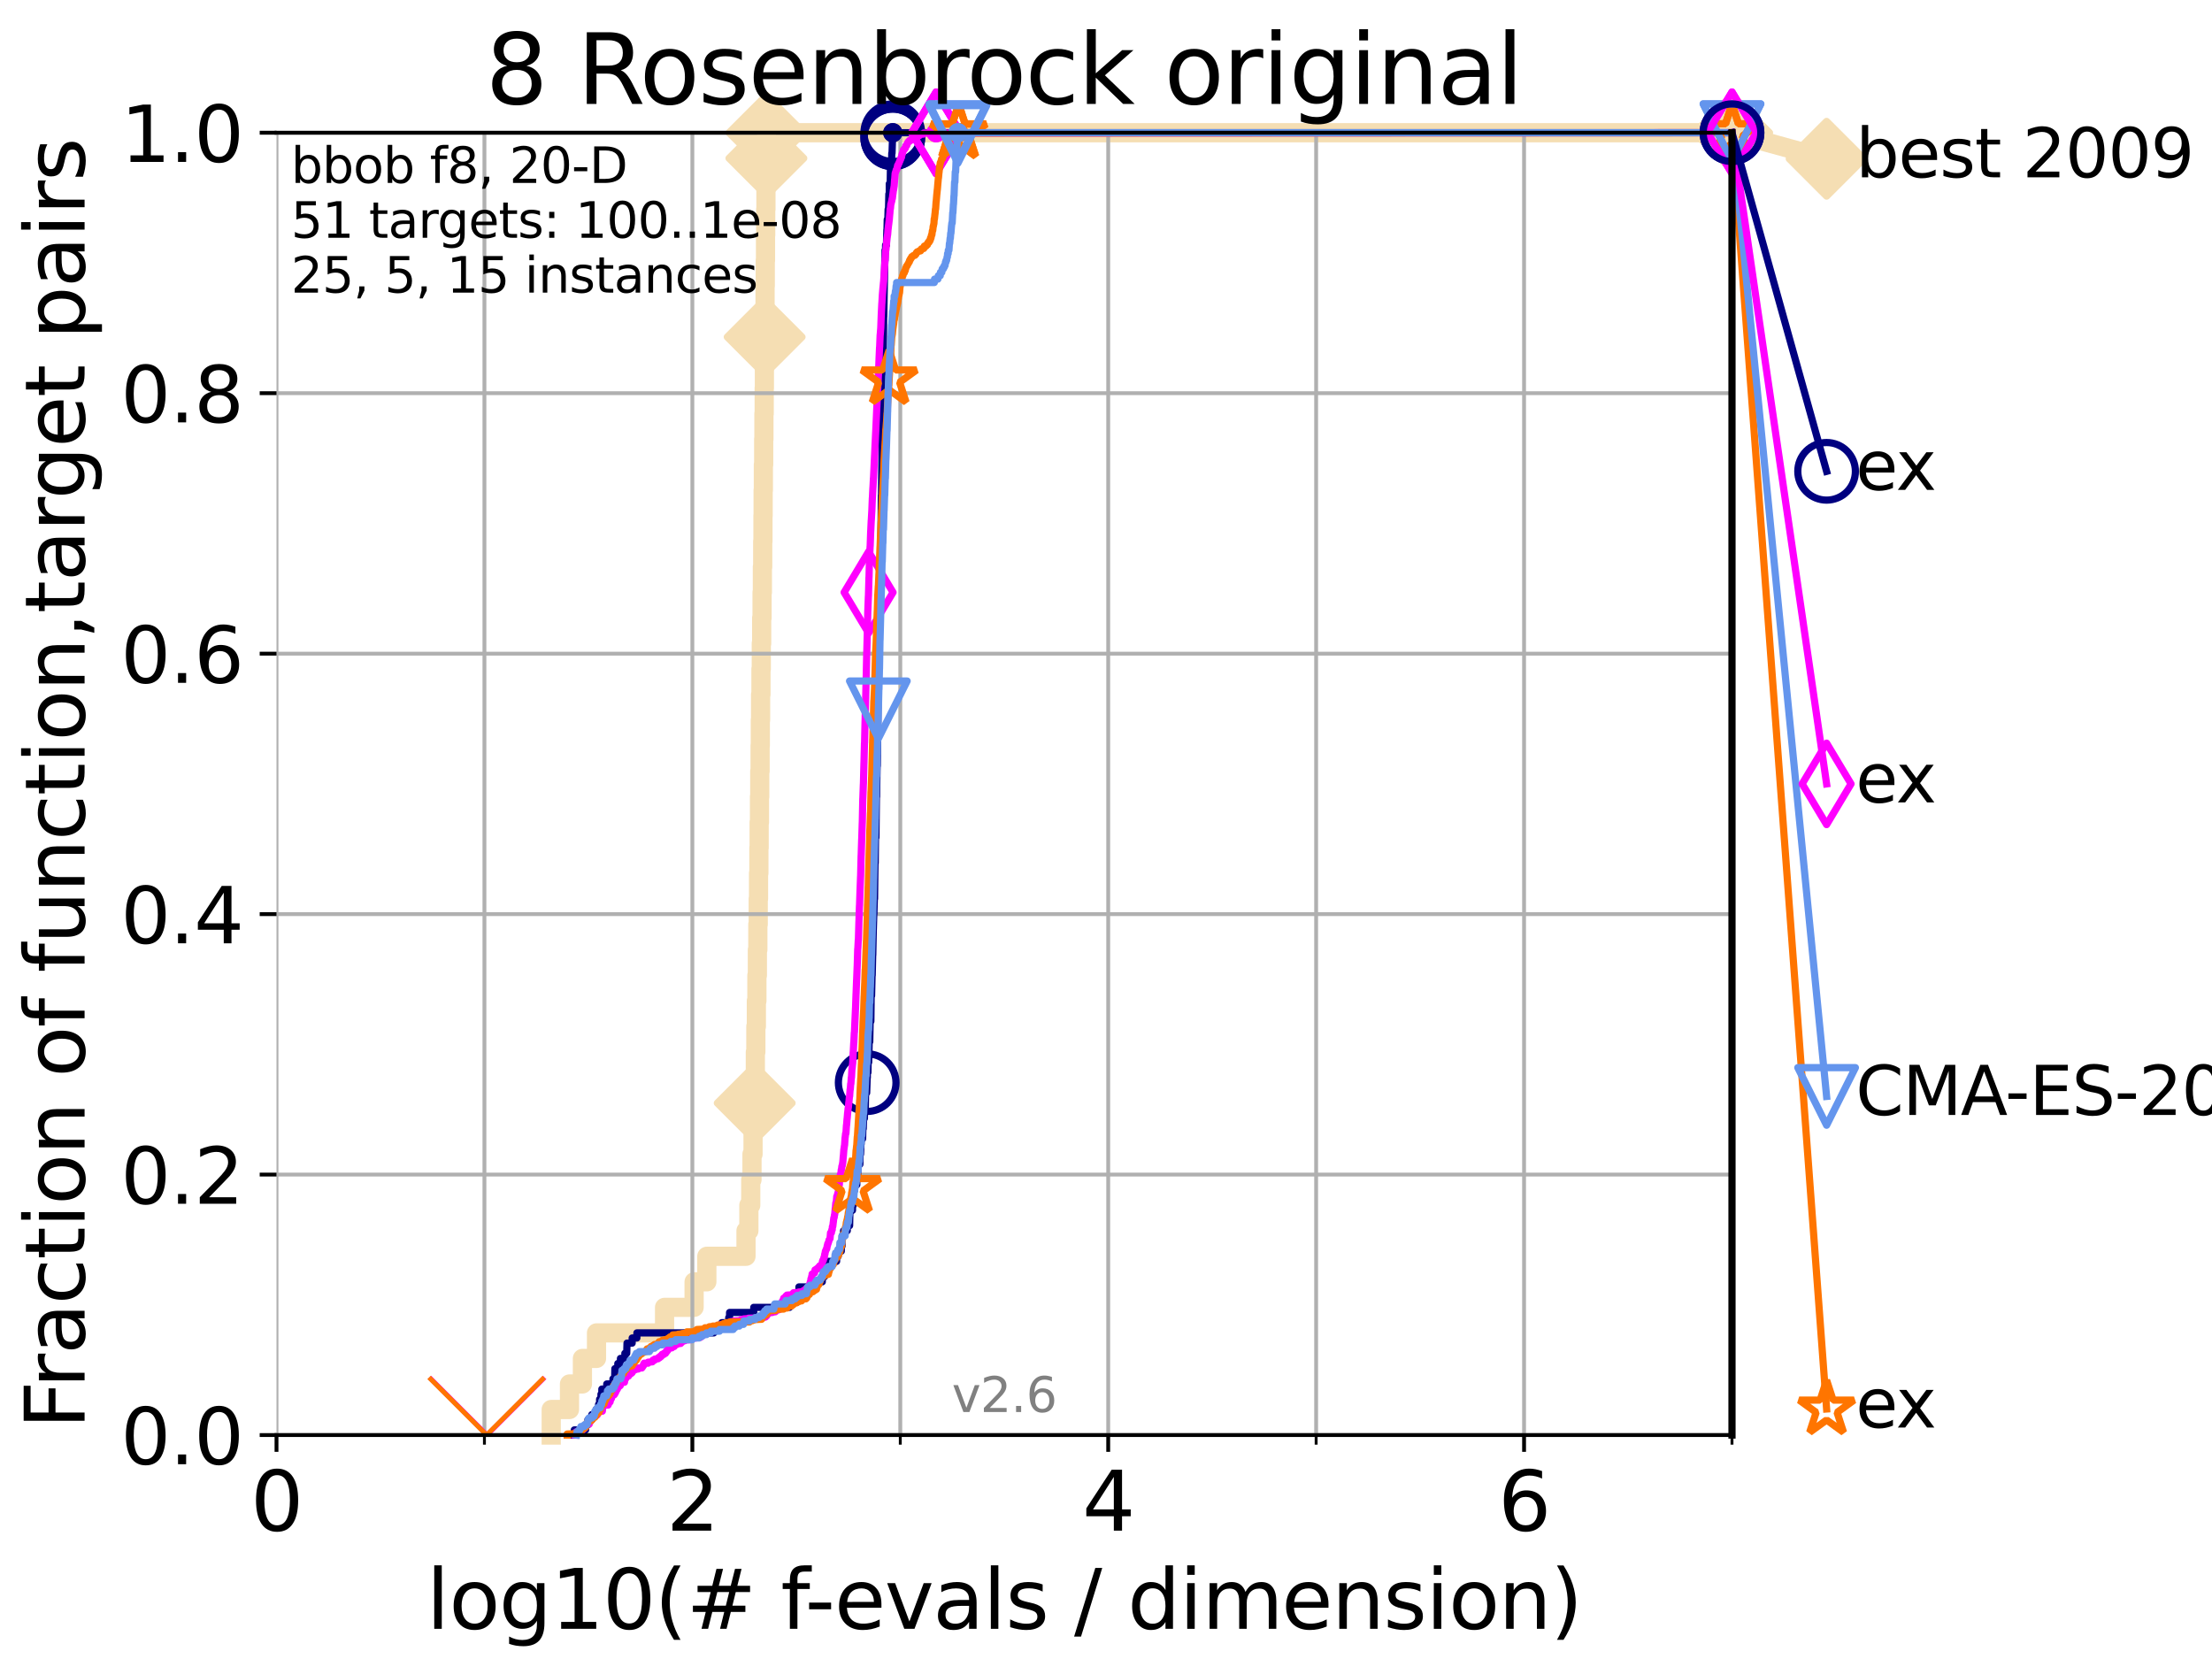 <?xml version="1.0" encoding="utf-8" standalone="no"?>
<!DOCTYPE svg PUBLIC "-//W3C//DTD SVG 1.1//EN"
  "http://www.w3.org/Graphics/SVG/1.1/DTD/svg11.dtd">
<svg xmlns:xlink="http://www.w3.org/1999/xlink" width="460.8pt" height="345.6pt" viewBox="0 0 460.8 345.6" xmlns="http://www.w3.org/2000/svg" version="1.1">
 <defs>
  <style type="text/css">*{stroke-linejoin: round; stroke-linecap: butt}</style>
 </defs>
 <g id="figure_1">
  <g id="patch_1">
   <path d="M 0 345.6 
L 460.8 345.6 
L 460.8 0 
L 0 0 
z
" style="fill: #ffffff"/>
  </g>
  <g id="axes_1">
   <g id="patch_2">
    <path d="M 57.6 298.944 
L 360.806 298.944 
L 360.806 27.648 
L 57.6 27.648 
z
" style="fill: #ffffff"/>
   </g>
   <g id="line2d_1">
    <path d="M 114.827 298.944 
L 114.827 293.624 
L 118.635 293.624 
L 118.635 288.305 
L 121.329 288.305 
L 121.329 282.985 
L 124.265 282.985 
L 124.265 277.666 
L 138.439 277.666 
L 138.439 272.346 
L 144.594 272.346 
L 144.594 267.027 
L 147.248 267.027 
L 147.248 261.707 
L 155.407 261.707 
L 155.407 256.388 
L 156.005 256.388 
L 156.005 251.068 
L 156.394 251.068 
L 156.394 245.749 
L 156.653 245.749 
L 156.653 240.429 
L 156.875 240.429 
L 156.875 235.11 
L 157.062 235.11 
L 157.062 229.79 
L 157.218 229.79 
L 157.218 224.471 
L 157.354 224.471 
L 157.354 219.151 
L 157.457 219.151 
L 157.457 213.832 
L 157.564 213.832 
L 157.564 208.512 
L 157.674 208.512 
L 157.674 203.192 
L 157.775 203.192 
L 157.775 197.873 
L 157.871 197.873 
L 157.871 192.553 
L 157.953 192.553 
L 157.953 187.234 
L 158.016 187.234 
L 158.016 181.914 
L 158.089 181.914 
L 158.089 176.595 
L 158.143 176.595 
L 158.143 171.275 
L 158.214 171.275 
L 158.214 165.956 
L 158.272 165.956 
L 158.272 160.636 
L 158.344 160.636 
L 158.344 155.317 
L 158.388 155.317 
L 158.388 149.997 
L 158.445 149.997 
L 158.445 144.678 
L 158.52 144.678 
L 158.52 139.358 
L 158.591 139.358 
L 158.591 134.039 
L 158.669 134.039 
L 158.669 128.719 
L 158.752 128.719 
L 158.752 123.4 
L 158.817 123.4 
L 158.817 118.08 
L 158.886 118.08 
L 158.886 112.76 
L 158.938 112.76 
L 158.938 107.441 
L 158.973 107.441 
L 158.973 102.121 
L 159.024 102.121 
L 159.024 96.802 
L 159.088 96.802 
L 159.088 91.482 
L 159.139 91.482 
L 159.139 86.163 
L 159.195 86.163 
L 159.195 80.843 
L 159.237 80.843 
L 159.237 75.524 
L 159.288 75.524 
L 159.288 70.204 
L 159.33 70.204 
L 159.33 64.885 
L 159.376 64.885 
L 159.376 59.565 
L 159.418 59.565 
L 159.418 54.246 
L 159.469 54.246 
L 159.469 48.926 
L 159.51 48.926 
L 159.51 43.607 
L 159.56 43.607 
L 159.56 38.287 
L 159.61 38.287 
L 159.61 32.968 
L 159.652 32.968 
L 159.652 27.648 
L 360.806 27.648 
" style="fill: none; stroke: #f5deb3; stroke-width: 4; stroke-linecap: square"/>
   </g>
   <g id="line2d_2">
    <defs>
     <path id="m293254f0a4" d="M -0 7.778 
L 7.778 0 
L 0 -7.778 
L -7.778 -0 
z
" style="stroke: #f5deb3; stroke-width: 1.5; stroke-linejoin: miter"/>
    </defs>
    <g>
     <use xlink:href="#m293254f0a4" x="157.218" y="229.79" style="fill: #f5deb3; stroke: #f5deb3; stroke-width: 1.5; stroke-linejoin: miter"/>
     <use xlink:href="#m293254f0a4" x="159.288" y="70.204" style="fill: #f5deb3; stroke: #f5deb3; stroke-width: 1.5; stroke-linejoin: miter"/>
     <use xlink:href="#m293254f0a4" x="159.652" y="32.968" style="fill: #f5deb3; stroke: #f5deb3; stroke-width: 1.5; stroke-linejoin: miter"/>
     <use xlink:href="#m293254f0a4" x="159.652" y="27.648" style="fill: #f5deb3; stroke: #f5deb3; stroke-width: 1.5; stroke-linejoin: miter"/>
     <use xlink:href="#m293254f0a4" x="360.806" y="27.648" style="fill: #f5deb3; stroke: #f5deb3; stroke-width: 1.5; stroke-linejoin: miter"/>
    </g>
   </g>
   <g id="line2d_3">
    <path style="fill: none; stroke: #f5deb3; stroke-width: 4; stroke-linecap: square"/>
    <g/>
   </g>
   <g id="line2d_4">
    <path d="M 360.806 27.648 
L 380.515 33.074 
" style="fill: none; stroke: #f5deb3; stroke-width: 4; stroke-linecap: square"/>
    <g>
     <use xlink:href="#m293254f0a4" x="360.806" y="27.648" style="fill: #f5deb3; stroke: #f5deb3; stroke-width: 1.5; stroke-linejoin: miter"/>
     <use xlink:href="#m293254f0a4" x="380.515" y="33.074" style="fill: #f5deb3; stroke: #f5deb3; stroke-width: 1.5; stroke-linejoin: miter"/>
    </g>
   </g>
   <g id="matplotlib.axis_1">
    <g id="xtick_1">
     <g id="line2d_5">
      <path d="M 57.6 298.944 
L 57.6 27.648 
" clip-path="url(#pe106f6ae53)" style="fill: none; stroke: #b0b0b0; stroke-width: 0.8; stroke-linecap: square"/>
     </g>
     <g id="line2d_6">
      <defs>
       <path id="m92295bdeef" d="M 0 0 
L 0 3.5 
" style="stroke: #000000; stroke-width: 0.8"/>
      </defs>
      <g>
       <use xlink:href="#m92295bdeef" x="57.6" y="298.944" style="stroke: #000000; stroke-width: 0.8"/>
      </g>
     </g>
     <g id="text_1">
      <!-- 0 -->
      <g transform="translate(52.192 318.861)scale(0.17 -0.17)">
       <defs>
        <path id="DejaVuSans-30" d="M 2034 4250 
Q 1547 4250 1301 3770 
Q 1056 3291 1056 2328 
Q 1056 1369 1301 889 
Q 1547 409 2034 409 
Q 2525 409 2770 889 
Q 3016 1369 3016 2328 
Q 3016 3291 2770 3770 
Q 2525 4250 2034 4250 
z
M 2034 4750 
Q 2819 4750 3233 4129 
Q 3647 3509 3647 2328 
Q 3647 1150 3233 529 
Q 2819 -91 2034 -91 
Q 1250 -91 836 529 
Q 422 1150 422 2328 
Q 422 3509 836 4129 
Q 1250 4750 2034 4750 
z
" transform="scale(0.016)"/>
       </defs>
       <use xlink:href="#DejaVuSans-30"/>
      </g>
     </g>
    </g>
    <g id="xtick_2">
     <g id="line2d_7">
      <path d="M 144.23 298.944 
L 144.23 27.648 
" clip-path="url(#pe106f6ae53)" style="fill: none; stroke: #b0b0b0; stroke-width: 0.8; stroke-linecap: square"/>
     </g>
     <g id="line2d_8">
      <g>
       <use xlink:href="#m92295bdeef" x="144.23" y="298.944" style="stroke: #000000; stroke-width: 0.8"/>
      </g>
     </g>
     <g id="text_2">
      <!-- 2 -->
      <g transform="translate(138.822 318.861)scale(0.17 -0.17)">
       <defs>
        <path id="DejaVuSans-32" d="M 1228 531 
L 3431 531 
L 3431 0 
L 469 0 
L 469 531 
Q 828 903 1448 1529 
Q 2069 2156 2228 2338 
Q 2531 2678 2651 2914 
Q 2772 3150 2772 3378 
Q 2772 3750 2511 3984 
Q 2250 4219 1831 4219 
Q 1534 4219 1204 4116 
Q 875 4013 500 3803 
L 500 4441 
Q 881 4594 1212 4672 
Q 1544 4750 1819 4750 
Q 2544 4750 2975 4387 
Q 3406 4025 3406 3419 
Q 3406 3131 3298 2873 
Q 3191 2616 2906 2266 
Q 2828 2175 2409 1742 
Q 1991 1309 1228 531 
z
" transform="scale(0.016)"/>
       </defs>
       <use xlink:href="#DejaVuSans-32"/>
      </g>
     </g>
    </g>
    <g id="xtick_3">
     <g id="line2d_9">
      <path d="M 230.861 298.944 
L 230.861 27.648 
" clip-path="url(#pe106f6ae53)" style="fill: none; stroke: #b0b0b0; stroke-width: 0.8; stroke-linecap: square"/>
     </g>
     <g id="line2d_10">
      <g>
       <use xlink:href="#m92295bdeef" x="230.861" y="298.944" style="stroke: #000000; stroke-width: 0.8"/>
      </g>
     </g>
     <g id="text_3">
      <!-- 4 -->
      <g transform="translate(225.453 318.861)scale(0.17 -0.17)">
       <defs>
        <path id="DejaVuSans-34" d="M 2419 4116 
L 825 1625 
L 2419 1625 
L 2419 4116 
z
M 2253 4666 
L 3047 4666 
L 3047 1625 
L 3713 1625 
L 3713 1100 
L 3047 1100 
L 3047 0 
L 2419 0 
L 2419 1100 
L 313 1100 
L 313 1709 
L 2253 4666 
z
" transform="scale(0.016)"/>
       </defs>
       <use xlink:href="#DejaVuSans-34"/>
      </g>
     </g>
    </g>
    <g id="xtick_4">
     <g id="line2d_11">
      <path d="M 317.491 298.944 
L 317.491 27.648 
" clip-path="url(#pe106f6ae53)" style="fill: none; stroke: #b0b0b0; stroke-width: 0.8; stroke-linecap: square"/>
     </g>
     <g id="line2d_12">
      <g>
       <use xlink:href="#m92295bdeef" x="317.491" y="298.944" style="stroke: #000000; stroke-width: 0.8"/>
      </g>
     </g>
     <g id="text_4">
      <!-- 6 -->
      <g transform="translate(312.083 318.861)scale(0.17 -0.17)">
       <defs>
        <path id="DejaVuSans-36" d="M 2113 2584 
Q 1688 2584 1439 2293 
Q 1191 2003 1191 1497 
Q 1191 994 1439 701 
Q 1688 409 2113 409 
Q 2538 409 2786 701 
Q 3034 994 3034 1497 
Q 3034 2003 2786 2293 
Q 2538 2584 2113 2584 
z
M 3366 4563 
L 3366 3988 
Q 3128 4100 2886 4159 
Q 2644 4219 2406 4219 
Q 1781 4219 1451 3797 
Q 1122 3375 1075 2522 
Q 1259 2794 1537 2939 
Q 1816 3084 2150 3084 
Q 2853 3084 3261 2657 
Q 3669 2231 3669 1497 
Q 3669 778 3244 343 
Q 2819 -91 2113 -91 
Q 1303 -91 875 529 
Q 447 1150 447 2328 
Q 447 3434 972 4092 
Q 1497 4750 2381 4750 
Q 2619 4750 2861 4703 
Q 3103 4656 3366 4563 
z
" transform="scale(0.016)"/>
       </defs>
       <use xlink:href="#DejaVuSans-36"/>
      </g>
     </g>
    </g>
    <g id="xtick_5">
     <g id="line2d_13">
      <path d="M 100.915 298.944 
L 100.915 27.648 
" clip-path="url(#pe106f6ae53)" style="fill: none; stroke: #b0b0b0; stroke-width: 0.8; stroke-linecap: square"/>
     </g>
     <g id="line2d_14">
      <defs>
       <path id="m9470284c45" d="M 0 0 
L 0 2 
" style="stroke: #000000; stroke-width: 0.6"/>
      </defs>
      <g>
       <use xlink:href="#m9470284c45" x="100.915" y="298.944" style="stroke: #000000; stroke-width: 0.6"/>
      </g>
     </g>
    </g>
    <g id="xtick_6">
     <g id="line2d_15">
      <path d="M 187.546 298.944 
L 187.546 27.648 
" clip-path="url(#pe106f6ae53)" style="fill: none; stroke: #b0b0b0; stroke-width: 0.8; stroke-linecap: square"/>
     </g>
     <g id="line2d_16">
      <g>
       <use xlink:href="#m9470284c45" x="187.546" y="298.944" style="stroke: #000000; stroke-width: 0.6"/>
      </g>
     </g>
    </g>
    <g id="xtick_7">
     <g id="line2d_17">
      <path d="M 274.176 298.944 
L 274.176 27.648 
" clip-path="url(#pe106f6ae53)" style="fill: none; stroke: #b0b0b0; stroke-width: 0.8; stroke-linecap: square"/>
     </g>
     <g id="line2d_18">
      <g>
       <use xlink:href="#m9470284c45" x="274.176" y="298.944" style="stroke: #000000; stroke-width: 0.6"/>
      </g>
     </g>
    </g>
    <g id="xtick_8">
     <g id="line2d_19">
      <path d="M 360.806 298.944 
L 360.806 27.648 
" clip-path="url(#pe106f6ae53)" style="fill: none; stroke: #b0b0b0; stroke-width: 0.8; stroke-linecap: square"/>
     </g>
     <g id="line2d_20">
      <g>
       <use xlink:href="#m9470284c45" x="360.806" y="298.944" style="stroke: #000000; stroke-width: 0.6"/>
      </g>
     </g>
    </g>
    <g id="text_5">
     <!-- log10(# f-evals / dimension) -->
     <g transform="translate(88.823 339.314)scale(0.17 -0.17)">
      <defs>
       <path id="DejaVuSans-6c" d="M 603 4863 
L 1178 4863 
L 1178 0 
L 603 0 
L 603 4863 
z
" transform="scale(0.016)"/>
       <path id="DejaVuSans-6f" d="M 1959 3097 
Q 1497 3097 1228 2736 
Q 959 2375 959 1747 
Q 959 1119 1226 758 
Q 1494 397 1959 397 
Q 2419 397 2687 759 
Q 2956 1122 2956 1747 
Q 2956 2369 2687 2733 
Q 2419 3097 1959 3097 
z
M 1959 3584 
Q 2709 3584 3137 3096 
Q 3566 2609 3566 1747 
Q 3566 888 3137 398 
Q 2709 -91 1959 -91 
Q 1206 -91 779 398 
Q 353 888 353 1747 
Q 353 2609 779 3096 
Q 1206 3584 1959 3584 
z
" transform="scale(0.016)"/>
       <path id="DejaVuSans-67" d="M 2906 1791 
Q 2906 2416 2648 2759 
Q 2391 3103 1925 3103 
Q 1463 3103 1205 2759 
Q 947 2416 947 1791 
Q 947 1169 1205 825 
Q 1463 481 1925 481 
Q 2391 481 2648 825 
Q 2906 1169 2906 1791 
z
M 3481 434 
Q 3481 -459 3084 -895 
Q 2688 -1331 1869 -1331 
Q 1566 -1331 1297 -1286 
Q 1028 -1241 775 -1147 
L 775 -588 
Q 1028 -725 1275 -790 
Q 1522 -856 1778 -856 
Q 2344 -856 2625 -561 
Q 2906 -266 2906 331 
L 2906 616 
Q 2728 306 2450 153 
Q 2172 0 1784 0 
Q 1141 0 747 490 
Q 353 981 353 1791 
Q 353 2603 747 3093 
Q 1141 3584 1784 3584 
Q 2172 3584 2450 3431 
Q 2728 3278 2906 2969 
L 2906 3500 
L 3481 3500 
L 3481 434 
z
" transform="scale(0.016)"/>
       <path id="DejaVuSans-31" d="M 794 531 
L 1825 531 
L 1825 4091 
L 703 3866 
L 703 4441 
L 1819 4666 
L 2450 4666 
L 2450 531 
L 3481 531 
L 3481 0 
L 794 0 
L 794 531 
z
" transform="scale(0.016)"/>
       <path id="DejaVuSans-28" d="M 1984 4856 
Q 1566 4138 1362 3434 
Q 1159 2731 1159 2009 
Q 1159 1288 1364 580 
Q 1569 -128 1984 -844 
L 1484 -844 
Q 1016 -109 783 600 
Q 550 1309 550 2009 
Q 550 2706 781 3412 
Q 1013 4119 1484 4856 
L 1984 4856 
z
" transform="scale(0.016)"/>
       <path id="DejaVuSans-23" d="M 3272 2816 
L 2363 2816 
L 2100 1772 
L 3016 1772 
L 3272 2816 
z
M 2803 4594 
L 2478 3297 
L 3391 3297 
L 3719 4594 
L 4219 4594 
L 3897 3297 
L 4872 3297 
L 4872 2816 
L 3775 2816 
L 3519 1772 
L 4513 1772 
L 4513 1294 
L 3397 1294 
L 3072 0 
L 2572 0 
L 2894 1294 
L 1978 1294 
L 1656 0 
L 1153 0 
L 1478 1294 
L 494 1294 
L 494 1772 
L 1594 1772 
L 1856 2816 
L 850 2816 
L 850 3297 
L 1978 3297 
L 2297 4594 
L 2803 4594 
z
" transform="scale(0.016)"/>
       <path id="DejaVuSans-20" transform="scale(0.016)"/>
       <path id="DejaVuSans-66" d="M 2375 4863 
L 2375 4384 
L 1825 4384 
Q 1516 4384 1395 4259 
Q 1275 4134 1275 3809 
L 1275 3500 
L 2222 3500 
L 2222 3053 
L 1275 3053 
L 1275 0 
L 697 0 
L 697 3053 
L 147 3053 
L 147 3500 
L 697 3500 
L 697 3744 
Q 697 4328 969 4595 
Q 1241 4863 1831 4863 
L 2375 4863 
z
" transform="scale(0.016)"/>
       <path id="DejaVuSans-2d" d="M 313 2009 
L 1997 2009 
L 1997 1497 
L 313 1497 
L 313 2009 
z
" transform="scale(0.016)"/>
       <path id="DejaVuSans-65" d="M 3597 1894 
L 3597 1613 
L 953 1613 
Q 991 1019 1311 708 
Q 1631 397 2203 397 
Q 2534 397 2845 478 
Q 3156 559 3463 722 
L 3463 178 
Q 3153 47 2828 -22 
Q 2503 -91 2169 -91 
Q 1331 -91 842 396 
Q 353 884 353 1716 
Q 353 2575 817 3079 
Q 1281 3584 2069 3584 
Q 2775 3584 3186 3129 
Q 3597 2675 3597 1894 
z
M 3022 2063 
Q 3016 2534 2758 2815 
Q 2500 3097 2075 3097 
Q 1594 3097 1305 2825 
Q 1016 2553 972 2059 
L 3022 2063 
z
" transform="scale(0.016)"/>
       <path id="DejaVuSans-76" d="M 191 3500 
L 800 3500 
L 1894 563 
L 2988 3500 
L 3597 3500 
L 2284 0 
L 1503 0 
L 191 3500 
z
" transform="scale(0.016)"/>
       <path id="DejaVuSans-61" d="M 2194 1759 
Q 1497 1759 1228 1600 
Q 959 1441 959 1056 
Q 959 750 1161 570 
Q 1363 391 1709 391 
Q 2188 391 2477 730 
Q 2766 1069 2766 1631 
L 2766 1759 
L 2194 1759 
z
M 3341 1997 
L 3341 0 
L 2766 0 
L 2766 531 
Q 2569 213 2275 61 
Q 1981 -91 1556 -91 
Q 1019 -91 701 211 
Q 384 513 384 1019 
Q 384 1609 779 1909 
Q 1175 2209 1959 2209 
L 2766 2209 
L 2766 2266 
Q 2766 2663 2505 2880 
Q 2244 3097 1772 3097 
Q 1472 3097 1187 3025 
Q 903 2953 641 2809 
L 641 3341 
Q 956 3463 1253 3523 
Q 1550 3584 1831 3584 
Q 2591 3584 2966 3190 
Q 3341 2797 3341 1997 
z
" transform="scale(0.016)"/>
       <path id="DejaVuSans-73" d="M 2834 3397 
L 2834 2853 
Q 2591 2978 2328 3040 
Q 2066 3103 1784 3103 
Q 1356 3103 1142 2972 
Q 928 2841 928 2578 
Q 928 2378 1081 2264 
Q 1234 2150 1697 2047 
L 1894 2003 
Q 2506 1872 2764 1633 
Q 3022 1394 3022 966 
Q 3022 478 2636 193 
Q 2250 -91 1575 -91 
Q 1294 -91 989 -36 
Q 684 19 347 128 
L 347 722 
Q 666 556 975 473 
Q 1284 391 1588 391 
Q 1994 391 2212 530 
Q 2431 669 2431 922 
Q 2431 1156 2273 1281 
Q 2116 1406 1581 1522 
L 1381 1569 
Q 847 1681 609 1914 
Q 372 2147 372 2553 
Q 372 3047 722 3315 
Q 1072 3584 1716 3584 
Q 2034 3584 2315 3537 
Q 2597 3491 2834 3397 
z
" transform="scale(0.016)"/>
       <path id="DejaVuSans-2f" d="M 1625 4666 
L 2156 4666 
L 531 -594 
L 0 -594 
L 1625 4666 
z
" transform="scale(0.016)"/>
       <path id="DejaVuSans-64" d="M 2906 2969 
L 2906 4863 
L 3481 4863 
L 3481 0 
L 2906 0 
L 2906 525 
Q 2725 213 2448 61 
Q 2172 -91 1784 -91 
Q 1150 -91 751 415 
Q 353 922 353 1747 
Q 353 2572 751 3078 
Q 1150 3584 1784 3584 
Q 2172 3584 2448 3432 
Q 2725 3281 2906 2969 
z
M 947 1747 
Q 947 1113 1208 752 
Q 1469 391 1925 391 
Q 2381 391 2643 752 
Q 2906 1113 2906 1747 
Q 2906 2381 2643 2742 
Q 2381 3103 1925 3103 
Q 1469 3103 1208 2742 
Q 947 2381 947 1747 
z
" transform="scale(0.016)"/>
       <path id="DejaVuSans-69" d="M 603 3500 
L 1178 3500 
L 1178 0 
L 603 0 
L 603 3500 
z
M 603 4863 
L 1178 4863 
L 1178 4134 
L 603 4134 
L 603 4863 
z
" transform="scale(0.016)"/>
       <path id="DejaVuSans-6d" d="M 3328 2828 
Q 3544 3216 3844 3400 
Q 4144 3584 4550 3584 
Q 5097 3584 5394 3201 
Q 5691 2819 5691 2113 
L 5691 0 
L 5113 0 
L 5113 2094 
Q 5113 2597 4934 2840 
Q 4756 3084 4391 3084 
Q 3944 3084 3684 2787 
Q 3425 2491 3425 1978 
L 3425 0 
L 2847 0 
L 2847 2094 
Q 2847 2600 2669 2842 
Q 2491 3084 2119 3084 
Q 1678 3084 1418 2786 
Q 1159 2488 1159 1978 
L 1159 0 
L 581 0 
L 581 3500 
L 1159 3500 
L 1159 2956 
Q 1356 3278 1631 3431 
Q 1906 3584 2284 3584 
Q 2666 3584 2933 3390 
Q 3200 3197 3328 2828 
z
" transform="scale(0.016)"/>
       <path id="DejaVuSans-6e" d="M 3513 2113 
L 3513 0 
L 2938 0 
L 2938 2094 
Q 2938 2591 2744 2837 
Q 2550 3084 2163 3084 
Q 1697 3084 1428 2787 
Q 1159 2491 1159 1978 
L 1159 0 
L 581 0 
L 581 3500 
L 1159 3500 
L 1159 2956 
Q 1366 3272 1645 3428 
Q 1925 3584 2291 3584 
Q 2894 3584 3203 3211 
Q 3513 2838 3513 2113 
z
" transform="scale(0.016)"/>
       <path id="DejaVuSans-29" d="M 513 4856 
L 1013 4856 
Q 1481 4119 1714 3412 
Q 1947 2706 1947 2009 
Q 1947 1309 1714 600 
Q 1481 -109 1013 -844 
L 513 -844 
Q 928 -128 1133 580 
Q 1338 1288 1338 2009 
Q 1338 2731 1133 3434 
Q 928 4138 513 4856 
z
" transform="scale(0.016)"/>
      </defs>
      <use xlink:href="#DejaVuSans-6c"/>
      <use xlink:href="#DejaVuSans-6f" x="27.783"/>
      <use xlink:href="#DejaVuSans-67" x="88.965"/>
      <use xlink:href="#DejaVuSans-31" x="152.441"/>
      <use xlink:href="#DejaVuSans-30" x="216.064"/>
      <use xlink:href="#DejaVuSans-28" x="279.688"/>
      <use xlink:href="#DejaVuSans-23" x="318.701"/>
      <use xlink:href="#DejaVuSans-20" x="402.49"/>
      <use xlink:href="#DejaVuSans-66" x="434.277"/>
      <use xlink:href="#DejaVuSans-2d" x="463.982"/>
      <use xlink:href="#DejaVuSans-65" x="500.066"/>
      <use xlink:href="#DejaVuSans-76" x="561.59"/>
      <use xlink:href="#DejaVuSans-61" x="620.77"/>
      <use xlink:href="#DejaVuSans-6c" x="682.049"/>
      <use xlink:href="#DejaVuSans-73" x="709.832"/>
      <use xlink:href="#DejaVuSans-20" x="761.932"/>
      <use xlink:href="#DejaVuSans-2f" x="793.719"/>
      <use xlink:href="#DejaVuSans-20" x="827.41"/>
      <use xlink:href="#DejaVuSans-64" x="859.197"/>
      <use xlink:href="#DejaVuSans-69" x="922.674"/>
      <use xlink:href="#DejaVuSans-6d" x="950.457"/>
      <use xlink:href="#DejaVuSans-65" x="1047.869"/>
      <use xlink:href="#DejaVuSans-6e" x="1109.393"/>
      <use xlink:href="#DejaVuSans-73" x="1172.771"/>
      <use xlink:href="#DejaVuSans-69" x="1224.871"/>
      <use xlink:href="#DejaVuSans-6f" x="1252.654"/>
      <use xlink:href="#DejaVuSans-6e" x="1313.836"/>
      <use xlink:href="#DejaVuSans-29" x="1377.215"/>
     </g>
    </g>
   </g>
   <g id="matplotlib.axis_2">
    <g id="ytick_1">
     <g id="line2d_21">
      <path d="M 57.6 298.944 
L 360.806 298.944 
" clip-path="url(#pe106f6ae53)" style="fill: none; stroke: #b0b0b0; stroke-width: 0.8; stroke-linecap: square"/>
     </g>
     <g id="line2d_22">
      <defs>
       <path id="m3e9b8a06fe" d="M 0 0 
L -3.5 0 
" style="stroke: #000000; stroke-width: 0.8"/>
      </defs>
      <g>
       <use xlink:href="#m3e9b8a06fe" x="57.6" y="298.944" style="stroke: #000000; stroke-width: 0.8"/>
      </g>
     </g>
     <g id="text_6">
      <!-- 0.0 -->
      <g transform="translate(25.155 305.023)scale(0.16 -0.16)">
       <defs>
        <path id="DejaVuSans-2e" d="M 684 794 
L 1344 794 
L 1344 0 
L 684 0 
L 684 794 
z
" transform="scale(0.016)"/>
       </defs>
       <use xlink:href="#DejaVuSans-30"/>
       <use xlink:href="#DejaVuSans-2e" x="63.623"/>
       <use xlink:href="#DejaVuSans-30" x="95.41"/>
      </g>
     </g>
    </g>
    <g id="ytick_2">
     <g id="line2d_23">
      <path d="M 57.6 244.685 
L 360.806 244.685 
" clip-path="url(#pe106f6ae53)" style="fill: none; stroke: #b0b0b0; stroke-width: 0.8; stroke-linecap: square"/>
     </g>
     <g id="line2d_24">
      <g>
       <use xlink:href="#m3e9b8a06fe" x="57.6" y="244.685" style="stroke: #000000; stroke-width: 0.8"/>
      </g>
     </g>
     <g id="text_7">
      <!-- 0.2 -->
      <g transform="translate(25.155 250.764)scale(0.16 -0.16)">
       <use xlink:href="#DejaVuSans-30"/>
       <use xlink:href="#DejaVuSans-2e" x="63.623"/>
       <use xlink:href="#DejaVuSans-32" x="95.41"/>
      </g>
     </g>
    </g>
    <g id="ytick_3">
     <g id="line2d_25">
      <path d="M 57.6 190.426 
L 360.806 190.426 
" clip-path="url(#pe106f6ae53)" style="fill: none; stroke: #b0b0b0; stroke-width: 0.8; stroke-linecap: square"/>
     </g>
     <g id="line2d_26">
      <g>
       <use xlink:href="#m3e9b8a06fe" x="57.6" y="190.426" style="stroke: #000000; stroke-width: 0.8"/>
      </g>
     </g>
     <g id="text_8">
      <!-- 0.4 -->
      <g transform="translate(25.155 196.504)scale(0.16 -0.16)">
       <use xlink:href="#DejaVuSans-30"/>
       <use xlink:href="#DejaVuSans-2e" x="63.623"/>
       <use xlink:href="#DejaVuSans-34" x="95.41"/>
      </g>
     </g>
    </g>
    <g id="ytick_4">
     <g id="line2d_27">
      <path d="M 57.6 136.166 
L 360.806 136.166 
" clip-path="url(#pe106f6ae53)" style="fill: none; stroke: #b0b0b0; stroke-width: 0.8; stroke-linecap: square"/>
     </g>
     <g id="line2d_28">
      <g>
       <use xlink:href="#m3e9b8a06fe" x="57.6" y="136.166" style="stroke: #000000; stroke-width: 0.8"/>
      </g>
     </g>
     <g id="text_9">
      <!-- 0.6 -->
      <g transform="translate(25.155 142.245)scale(0.16 -0.16)">
       <use xlink:href="#DejaVuSans-30"/>
       <use xlink:href="#DejaVuSans-2e" x="63.623"/>
       <use xlink:href="#DejaVuSans-36" x="95.41"/>
      </g>
     </g>
    </g>
    <g id="ytick_5">
     <g id="line2d_29">
      <path d="M 57.6 81.907 
L 360.806 81.907 
" clip-path="url(#pe106f6ae53)" style="fill: none; stroke: #b0b0b0; stroke-width: 0.8; stroke-linecap: square"/>
     </g>
     <g id="line2d_30">
      <g>
       <use xlink:href="#m3e9b8a06fe" x="57.6" y="81.907" style="stroke: #000000; stroke-width: 0.8"/>
      </g>
     </g>
     <g id="text_10">
      <!-- 0.8 -->
      <g transform="translate(25.155 87.986)scale(0.16 -0.16)">
       <defs>
        <path id="DejaVuSans-38" d="M 2034 2216 
Q 1584 2216 1326 1975 
Q 1069 1734 1069 1313 
Q 1069 891 1326 650 
Q 1584 409 2034 409 
Q 2484 409 2743 651 
Q 3003 894 3003 1313 
Q 3003 1734 2745 1975 
Q 2488 2216 2034 2216 
z
M 1403 2484 
Q 997 2584 770 2862 
Q 544 3141 544 3541 
Q 544 4100 942 4425 
Q 1341 4750 2034 4750 
Q 2731 4750 3128 4425 
Q 3525 4100 3525 3541 
Q 3525 3141 3298 2862 
Q 3072 2584 2669 2484 
Q 3125 2378 3379 2068 
Q 3634 1759 3634 1313 
Q 3634 634 3220 271 
Q 2806 -91 2034 -91 
Q 1263 -91 848 271 
Q 434 634 434 1313 
Q 434 1759 690 2068 
Q 947 2378 1403 2484 
z
M 1172 3481 
Q 1172 3119 1398 2916 
Q 1625 2713 2034 2713 
Q 2441 2713 2670 2916 
Q 2900 3119 2900 3481 
Q 2900 3844 2670 4047 
Q 2441 4250 2034 4250 
Q 1625 4250 1398 4047 
Q 1172 3844 1172 3481 
z
" transform="scale(0.016)"/>
       </defs>
       <use xlink:href="#DejaVuSans-30"/>
       <use xlink:href="#DejaVuSans-2e" x="63.623"/>
       <use xlink:href="#DejaVuSans-38" x="95.41"/>
      </g>
     </g>
    </g>
    <g id="ytick_6">
     <g id="line2d_31">
      <path d="M 57.6 27.648 
L 360.806 27.648 
" clip-path="url(#pe106f6ae53)" style="fill: none; stroke: #b0b0b0; stroke-width: 0.8; stroke-linecap: square"/>
     </g>
     <g id="line2d_32">
      <g>
       <use xlink:href="#m3e9b8a06fe" x="57.6" y="27.648" style="stroke: #000000; stroke-width: 0.8"/>
      </g>
     </g>
     <g id="text_11">
      <!-- 1.0 -->
      <g transform="translate(25.155 33.727)scale(0.16 -0.16)">
       <use xlink:href="#DejaVuSans-31"/>
       <use xlink:href="#DejaVuSans-2e" x="63.623"/>
       <use xlink:href="#DejaVuSans-30" x="95.41"/>
      </g>
     </g>
    </g>
    <g id="text_12">
     <!-- Fraction of function,target pairs -->
     <g transform="translate(17.62 297.681)rotate(-90)scale(0.17 -0.17)">
      <defs>
       <path id="DejaVuSans-46" d="M 628 4666 
L 3309 4666 
L 3309 4134 
L 1259 4134 
L 1259 2759 
L 3109 2759 
L 3109 2228 
L 1259 2228 
L 1259 0 
L 628 0 
L 628 4666 
z
" transform="scale(0.016)"/>
       <path id="DejaVuSans-72" d="M 2631 2963 
Q 2534 3019 2420 3045 
Q 2306 3072 2169 3072 
Q 1681 3072 1420 2755 
Q 1159 2438 1159 1844 
L 1159 0 
L 581 0 
L 581 3500 
L 1159 3500 
L 1159 2956 
Q 1341 3275 1631 3429 
Q 1922 3584 2338 3584 
Q 2397 3584 2469 3576 
Q 2541 3569 2628 3553 
L 2631 2963 
z
" transform="scale(0.016)"/>
       <path id="DejaVuSans-63" d="M 3122 3366 
L 3122 2828 
Q 2878 2963 2633 3030 
Q 2388 3097 2138 3097 
Q 1578 3097 1268 2742 
Q 959 2388 959 1747 
Q 959 1106 1268 751 
Q 1578 397 2138 397 
Q 2388 397 2633 464 
Q 2878 531 3122 666 
L 3122 134 
Q 2881 22 2623 -34 
Q 2366 -91 2075 -91 
Q 1284 -91 818 406 
Q 353 903 353 1747 
Q 353 2603 823 3093 
Q 1294 3584 2113 3584 
Q 2378 3584 2631 3529 
Q 2884 3475 3122 3366 
z
" transform="scale(0.016)"/>
       <path id="DejaVuSans-74" d="M 1172 4494 
L 1172 3500 
L 2356 3500 
L 2356 3053 
L 1172 3053 
L 1172 1153 
Q 1172 725 1289 603 
Q 1406 481 1766 481 
L 2356 481 
L 2356 0 
L 1766 0 
Q 1100 0 847 248 
Q 594 497 594 1153 
L 594 3053 
L 172 3053 
L 172 3500 
L 594 3500 
L 594 4494 
L 1172 4494 
z
" transform="scale(0.016)"/>
       <path id="DejaVuSans-75" d="M 544 1381 
L 544 3500 
L 1119 3500 
L 1119 1403 
Q 1119 906 1312 657 
Q 1506 409 1894 409 
Q 2359 409 2629 706 
Q 2900 1003 2900 1516 
L 2900 3500 
L 3475 3500 
L 3475 0 
L 2900 0 
L 2900 538 
Q 2691 219 2414 64 
Q 2138 -91 1772 -91 
Q 1169 -91 856 284 
Q 544 659 544 1381 
z
M 1991 3584 
L 1991 3584 
z
" transform="scale(0.016)"/>
       <path id="DejaVuSans-2c" d="M 750 794 
L 1409 794 
L 1409 256 
L 897 -744 
L 494 -744 
L 750 256 
L 750 794 
z
" transform="scale(0.016)"/>
       <path id="DejaVuSans-70" d="M 1159 525 
L 1159 -1331 
L 581 -1331 
L 581 3500 
L 1159 3500 
L 1159 2969 
Q 1341 3281 1617 3432 
Q 1894 3584 2278 3584 
Q 2916 3584 3314 3078 
Q 3713 2572 3713 1747 
Q 3713 922 3314 415 
Q 2916 -91 2278 -91 
Q 1894 -91 1617 61 
Q 1341 213 1159 525 
z
M 3116 1747 
Q 3116 2381 2855 2742 
Q 2594 3103 2138 3103 
Q 1681 3103 1420 2742 
Q 1159 2381 1159 1747 
Q 1159 1113 1420 752 
Q 1681 391 2138 391 
Q 2594 391 2855 752 
Q 3116 1113 3116 1747 
z
" transform="scale(0.016)"/>
      </defs>
      <use xlink:href="#DejaVuSans-46"/>
      <use xlink:href="#DejaVuSans-72" x="50.27"/>
      <use xlink:href="#DejaVuSans-61" x="91.383"/>
      <use xlink:href="#DejaVuSans-63" x="152.662"/>
      <use xlink:href="#DejaVuSans-74" x="207.643"/>
      <use xlink:href="#DejaVuSans-69" x="246.852"/>
      <use xlink:href="#DejaVuSans-6f" x="274.635"/>
      <use xlink:href="#DejaVuSans-6e" x="335.816"/>
      <use xlink:href="#DejaVuSans-20" x="399.195"/>
      <use xlink:href="#DejaVuSans-6f" x="430.982"/>
      <use xlink:href="#DejaVuSans-66" x="492.164"/>
      <use xlink:href="#DejaVuSans-20" x="527.369"/>
      <use xlink:href="#DejaVuSans-66" x="559.156"/>
      <use xlink:href="#DejaVuSans-75" x="594.361"/>
      <use xlink:href="#DejaVuSans-6e" x="657.74"/>
      <use xlink:href="#DejaVuSans-63" x="721.119"/>
      <use xlink:href="#DejaVuSans-74" x="776.1"/>
      <use xlink:href="#DejaVuSans-69" x="815.309"/>
      <use xlink:href="#DejaVuSans-6f" x="843.092"/>
      <use xlink:href="#DejaVuSans-6e" x="904.273"/>
      <use xlink:href="#DejaVuSans-2c" x="967.652"/>
      <use xlink:href="#DejaVuSans-74" x="999.439"/>
      <use xlink:href="#DejaVuSans-61" x="1038.648"/>
      <use xlink:href="#DejaVuSans-72" x="1099.928"/>
      <use xlink:href="#DejaVuSans-67" x="1139.291"/>
      <use xlink:href="#DejaVuSans-65" x="1202.768"/>
      <use xlink:href="#DejaVuSans-74" x="1264.291"/>
      <use xlink:href="#DejaVuSans-20" x="1303.5"/>
      <use xlink:href="#DejaVuSans-70" x="1335.287"/>
      <use xlink:href="#DejaVuSans-61" x="1398.764"/>
      <use xlink:href="#DejaVuSans-69" x="1460.043"/>
      <use xlink:href="#DejaVuSans-72" x="1487.826"/>
      <use xlink:href="#DejaVuSans-73" x="1528.939"/>
     </g>
    </g>
   </g>
   <g id="line2d_33">
    <defs>
     <path id="m40e1592fae" d="M 0 1.5 
C 0.398 1.5 0.779 1.342 1.061 1.061 
C 1.342 0.779 1.5 0.398 1.5 0 
C 1.5 -0.398 1.342 -0.779 1.061 -1.061 
C 0.779 -1.342 0.398 -1.5 0 -1.5 
C -0.398 -1.5 -0.779 -1.342 -1.061 -1.061 
C -1.342 -0.779 -1.5 -0.398 -1.5 0 
C -1.5 0.398 -1.342 0.779 -1.061 1.061 
C -0.779 1.342 -0.398 1.5 0 1.5 
z
" style="stroke: #f5deb3"/>
    </defs>
    <g>
     <use xlink:href="#m40e1592fae" x="159.652" y="27.648" style="fill: #f5deb3; stroke: #f5deb3"/>
     <use xlink:href="#m40e1592fae" x="159.652" y="27.648" style="fill: #f5deb3; stroke: #f5deb3"/>
    </g>
   </g>
   <g id="line2d_34">
    <defs>
     <path id="m7464451a18" d="M 0 1.5 
C 0.398 1.5 0.779 1.342 1.061 1.061 
C 1.342 0.779 1.5 0.398 1.5 0 
C 1.5 -0.398 1.342 -0.779 1.061 -1.061 
C 0.779 -1.342 0.398 -1.5 0 -1.5 
C -0.398 -1.5 -0.779 -1.342 -1.061 -1.061 
C -1.342 -0.779 -1.5 -0.398 -1.5 0 
C -1.5 0.398 -1.342 0.779 -1.061 1.061 
C -0.779 1.342 -0.398 1.5 0 1.5 
z
" style="stroke: #000080"/>
    </defs>
    <g>
     <use xlink:href="#m7464451a18" x="185.979" y="27.648" style="fill: #000080; stroke: #000080"/>
     <use xlink:href="#m7464451a18" x="185.979" y="27.648" style="fill: #000080; stroke: #000080"/>
    </g>
   </g>
   <g id="line2d_35">
    <path d="M 119.635 298.944 
L 119.635 297.88 
L 121.985 297.88 
L 121.985 296.816 
L 122.47 296.816 
L 122.47 295.752 
L 123.289 295.752 
L 123.289 294.688 
L 124.184 294.688 
L 124.184 293.624 
L 124.695 293.624 
L 124.695 292.561 
L 124.907 292.561 
L 124.907 291.497 
L 125.194 291.497 
L 125.194 290.433 
L 125.374 290.433 
L 125.374 289.369 
L 126.396 289.369 
L 126.396 288.305 
L 127.686 288.305 
L 127.686 287.241 
L 128.045 287.241 
L 128.09 285.113 
L 128.701 285.113 
L 128.701 284.049 
L 129.251 284.049 
L 129.251 282.985 
L 130.167 282.985 
L 130.167 281.922 
L 130.56 281.922 
L 130.618 279.794 
L 131.692 279.794 
L 131.692 278.73 
L 132.674 278.73 
L 132.674 277.666 
L 148.697 277.666 
L 148.697 276.602 
L 150.371 276.602 
L 150.371 275.538 
L 151.808 275.538 
L 151.808 274.474 
L 151.983 274.474 
L 151.983 273.41 
L 157.019 273.41 
L 157.019 272.346 
L 164.485 272.346 
L 164.485 271.282 
L 166.023 271.282 
L 166.108 269.155 
L 166.429 269.155 
L 166.429 268.091 
L 169.777 268.091 
L 169.777 267.027 
L 171.3 267.027 
L 171.3 265.963 
L 171.765 265.963 
L 171.765 264.899 
L 171.939 264.899 
L 171.939 263.835 
L 172.415 263.835 
L 172.415 262.771 
L 174.281 262.771 
L 174.281 261.707 
L 174.61 261.707 
L 174.61 260.643 
L 175.262 260.643 
L 175.262 259.579 
L 175.41 259.579 
L 175.433 257.452 
L 175.728 257.452 
L 175.728 256.388 
L 176.5 256.388 
L 176.5 255.324 
L 176.989 255.324 
L 177.055 252.132 
L 177.59 252.132 
L 177.59 251.068 
L 177.765 251.068 
L 177.788 247.877 
L 178.046 247.877 
L 178.046 246.813 
L 178.491 246.813 
L 178.491 245.749 
L 178.644 245.749 
L 178.739 242.557 
L 179.127 242.557 
L 179.175 240.429 
L 179.267 240.429 
L 179.352 238.301 
L 179.387 238.301 
L 179.387 237.237 
L 179.699 237.237 
L 179.76 235.11 
L 179.836 235.11 
L 179.884 232.982 
L 180.072 232.982 
L 180.092 230.854 
L 180.259 230.854 
L 180.317 227.662 
L 180.542 227.662 
L 180.652 224.471 
L 180.682 224.471 
L 180.682 223.407 
L 180.813 223.407 
L 180.845 221.279 
L 180.965 221.279 
L 181.064 217.023 
L 181.186 217.023 
L 181.265 212.768 
L 181.416 212.768 
L 181.478 207.448 
L 181.566 207.448 
L 181.665 203.192 
L 181.697 203.192 
L 181.795 198.937 
L 181.815 198.937 
L 181.926 193.617 
L 181.931 193.617 
L 182.031 190.426 
L 182.052 190.426 
L 182.143 187.234 
L 182.186 187.234 
L 182.278 179.787 
L 182.324 179.787 
L 182.383 174.467 
L 182.474 174.467 
L 182.569 165.956 
L 182.612 165.956 
L 182.715 159.572 
L 182.752 159.572 
L 182.857 152.125 
L 182.864 152.125 
L 182.913 145.742 
L 182.979 145.742 
L 183.076 137.23 
L 183.091 137.23 
L 183.18 129.783 
L 183.277 129.783 
L 183.383 119.144 
L 183.39 119.144 
L 183.495 111.697 
L 183.515 111.697 
L 183.6 103.185 
L 183.627 103.185 
L 183.738 93.61 
L 183.748 93.61 
L 183.851 84.035 
L 183.878 84.035 
L 183.977 74.46 
L 183.991 74.46 
L 184.087 65.949 
L 184.109 65.949 
L 184.219 59.565 
L 184.223 59.565 
L 184.324 54.246 
L 184.361 54.246 
L 184.371 52.118 
L 184.481 52.118 
L 184.481 51.054 
L 184.661 51.054 
L 184.75 47.862 
L 184.776 47.862 
L 184.827 45.734 
L 184.952 45.734 
L 185.01 43.607 
L 185.094 43.607 
L 185.164 40.415 
L 185.252 40.415 
L 185.252 38.287 
L 185.445 38.287 
L 185.495 35.095 
L 185.597 35.095 
L 185.597 34.031 
L 185.715 34.031 
L 185.776 31.904 
L 185.827 31.904 
L 185.932 28.712 
L 185.979 28.712 
L 185.979 27.648 
L 360.806 27.648 
L 360.806 27.648 
" style="fill: none; stroke: #000080; stroke-width: 1.5; stroke-linecap: square"/>
   </g>
   <g id="line2d_36">
    <defs>
     <path id="m244b585204" d="M 0 6 
C 1.591 6 3.117 5.368 4.243 4.243 
C 5.368 3.117 6 1.591 6 0 
C 6 -1.591 5.368 -3.117 4.243 -4.243 
C 3.117 -5.368 1.591 -6 0 -6 
C -1.591 -6 -3.117 -5.368 -4.243 -4.243 
C -5.368 -3.117 -6 -1.591 -6 0 
C -6 1.591 -5.368 3.117 -4.243 4.243 
C -3.117 5.368 -1.591 6 0 6 
z
" style="stroke: #000080; stroke-width: 1.5"/>
    </defs>
    <g>
     <use xlink:href="#m244b585204" x="180.652" y="225.534" style="fill-opacity: 0; stroke: #000080; stroke-width: 1.5"/>
     <use xlink:href="#m244b585204" x="185.979" y="28.712" style="fill-opacity: 0; stroke: #000080; stroke-width: 1.5"/>
     <use xlink:href="#m244b585204" x="185.979" y="28.712" style="fill-opacity: 0; stroke: #000080; stroke-width: 1.5"/>
     <use xlink:href="#m244b585204" x="185.979" y="27.648" style="fill-opacity: 0; stroke: #000080; stroke-width: 1.5"/>
     <use xlink:href="#m244b585204" x="360.806" y="27.648" style="fill-opacity: 0; stroke: #000080; stroke-width: 1.5"/>
    </g>
   </g>
   <g id="line2d_37">
    <path style="fill: none; stroke: #000080; stroke-width: 1.5; stroke-linecap: square"/>
    <g/>
   </g>
   <g id="line2d_38">
    <defs>
     <path id="mfe7ddba42e" d="M 0 1.5 
C 0.398 1.5 0.779 1.342 1.061 1.061 
C 1.342 0.779 1.5 0.398 1.5 0 
C 1.5 -0.398 1.342 -0.779 1.061 -1.061 
C 0.779 -1.342 0.398 -1.5 0 -1.5 
C -0.398 -1.5 -0.779 -1.342 -1.061 -1.061 
C -1.342 -0.779 -1.5 -0.398 -1.5 0 
C -1.5 0.398 -1.342 0.779 -1.061 1.061 
C -0.779 1.342 -0.398 1.5 0 1.5 
z
" style="stroke: #ff00ff"/>
    </defs>
    <g>
     <use xlink:href="#mfe7ddba42e" x="195.004" y="27.648" style="fill: #ff00ff; stroke: #ff00ff"/>
     <use xlink:href="#mfe7ddba42e" x="195.004" y="27.648" style="fill: #ff00ff; stroke: #ff00ff"/>
    </g>
   </g>
   <g id="line2d_39">
    <path d="M 119.808 298.944 
L 119.842 298.518 
L 120.013 298.518 
L 120.013 298.306 
L 120.484 298.306 
L 120.484 298.093 
L 121.202 298.093 
L 121.202 297.88 
L 121.424 297.88 
L 121.456 297.596 
L 121.707 297.596 
L 121.707 297.384 
L 121.893 297.384 
L 121.893 297.171 
L 122.046 297.171 
L 122.077 296.887 
L 122.168 296.887 
L 122.168 296.674 
L 122.737 296.674 
L 122.737 296.391 
L 122.855 296.391 
L 122.942 296.036 
L 123.059 296.036 
L 123.145 295.752 
L 123.26 295.752 
L 123.318 295.327 
L 123.375 295.327 
L 123.375 295.114 
L 123.517 295.114 
L 123.517 294.972 
L 124.129 294.972 
L 124.129 294.759 
L 124.428 294.759 
L 124.455 294.334 
L 124.562 294.334 
L 124.642 294.05 
L 125.476 293.979 
L 125.578 293.057 
L 125.754 292.986 
L 125.83 292.702 
L 126.685 292.702 
L 126.757 292.348 
L 126.852 292.348 
L 126.852 292.135 
L 127.087 292.064 
L 127.181 291.568 
L 127.227 291.568 
L 127.227 291.355 
L 127.366 291.355 
L 127.458 291 
L 127.504 290.929 
L 127.572 290.646 
L 127.934 290.575 
L 128.001 290.433 
L 128.045 290.433 
L 128.112 290.078 
L 128.244 290.078 
L 128.288 289.653 
L 128.485 289.582 
L 128.485 289.369 
L 128.615 289.369 
L 128.615 289.085 
L 128.744 289.085 
L 128.744 288.872 
L 128.936 288.872 
L 128.936 288.66 
L 129.209 288.66 
L 129.313 288.234 
L 129.334 288.234 
L 129.334 288.021 
L 130.087 287.95 
L 130.167 287.312 
L 130.325 287.241 
L 130.384 286.957 
L 130.462 286.957 
L 130.462 286.886 
L 130.462 286.674 
L 130.926 286.674 
L 130.926 286.461 
L 131.116 286.39 
L 131.154 286.248 
L 131.416 286.177 
L 131.49 286.035 
L 131.674 285.964 
L 131.711 285.681 
L 131.929 285.61 
L 131.929 285.397 
L 132.394 285.326 
L 132.394 285.255 
L 132.967 285.184 
L 132.967 284.971 
L 133.706 284.971 
L 133.706 284.83 
L 133.869 284.759 
L 133.918 284.546 
L 134.064 284.475 
L 134.064 284.191 
L 134.177 284.191 
L 134.177 283.978 
L 135.009 283.978 
L 135.009 283.766 
L 135.894 283.695 
L 135.981 283.553 
L 136.025 283.553 
L 136.025 283.34 
L 136.385 283.34 
L 136.385 283.127 
L 137.086 283.056 
L 137.127 282.844 
L 137.399 282.844 
L 137.399 282.631 
L 137.668 282.631 
L 137.668 282.418 
L 137.88 282.418 
L 137.933 282.134 
L 138.323 282.134 
L 138.323 281.922 
L 138.642 281.922 
L 138.705 281.638 
L 138.844 281.638 
L 138.844 281.425 
L 139.08 281.354 
L 139.154 280.999 
L 139.46 280.929 
L 139.46 280.787 
L 139.95 280.787 
L 139.95 280.574 
L 140.451 280.503 
L 140.532 280.148 
L 141.018 280.077 
L 141.084 279.936 
L 141.794 279.865 
L 141.794 279.652 
L 142.017 279.652 
L 142.017 279.439 
L 142.321 279.368 
L 142.321 279.297 
L 142.682 279.297 
L 142.682 279.155 
L 143.879 279.084 
L 143.879 279.013 
L 143.994 279.013 
L 143.994 278.801 
L 145.004 278.73 
L 145.004 278.659 
L 145.929 278.588 
L 145.929 278.517 
L 146.066 278.446 
L 146.066 278.233 
L 146.53 278.162 
L 146.53 277.95 
L 146.802 277.95 
L 146.9 277.666 
L 146.949 277.595 
L 147.047 277.169 
L 148.421 277.098 
L 148.421 276.886 
L 148.556 276.886 
L 148.645 276.673 
L 148.801 276.602 
L 148.801 276.389 
L 149.166 276.318 
L 149.166 276.247 
L 149.482 276.176 
L 149.482 276.105 
L 150.194 276.035 
L 150.194 275.964 
L 150.965 275.893 
L 150.965 275.751 
L 151.864 275.68 
L 151.864 275.609 
L 152.255 275.538 
L 152.255 275.325 
L 152.883 275.254 
L 152.883 275.183 
L 154.306 275.113 
L 154.361 274.9 
L 154.902 274.829 
L 154.902 274.758 
L 155.874 274.687 
L 155.874 274.616 
L 158.263 274.545 
L 158.263 274.474 
L 159.368 274.403 
L 159.368 274.332 
L 159.506 274.332 
L 159.506 274.19 
L 159.714 274.12 
L 159.718 273.836 
L 159.988 273.765 
L 160.094 273.481 
L 160.91 273.41 
L 160.91 273.339 
L 161.516 273.268 
L 161.516 273.056 
L 161.888 272.985 
L 161.888 272.914 
L 162.281 272.843 
L 162.328 272.417 
L 162.421 272.417 
L 162.46 272.063 
L 162.638 272.063 
L 162.659 271.637 
L 162.814 271.637 
L 162.835 271.353 
L 162.998 271.353 
L 163.009 270.999 
L 163.154 270.999 
L 163.253 270.431 
L 163.495 270.36 
L 163.562 270.219 
L 163.71 270.219 
L 163.71 270.006 
L 163.945 269.935 
L 163.945 269.793 
L 165.149 269.722 
L 165.193 269.438 
L 165.303 269.438 
L 165.303 269.296 
L 166.382 269.226 
L 166.382 269.155 
L 167.359 269.084 
L 167.359 268.871 
L 167.762 268.8 
L 167.848 268.516 
L 168.029 268.445 
L 168.029 268.374 
L 168.431 268.374 
L 168.522 268.02 
L 168.635 267.949 
L 168.671 267.452 
L 168.753 267.452 
L 168.796 267.027 
L 168.883 267.027 
L 168.939 266.388 
L 169.014 266.318 
L 169.105 265.821 
L 169.15 265.75 
L 169.18 265.396 
L 169.418 265.325 
L 169.418 265.254 
L 169.677 265.183 
L 169.784 264.544 
L 170.02 264.473 
L 170.02 264.403 
L 170.203 264.403 
L 170.203 264.261 
L 170.515 264.19 
L 170.515 263.977 
L 170.654 263.977 
L 170.757 263.693 
L 171.148 263.622 
L 171.236 263.197 
L 171.289 263.197 
L 171.329 262.771 
L 171.4 262.771 
L 171.4 262.558 
L 171.518 262.558 
L 171.628 261.991 
L 171.719 261.991 
L 171.8 261.282 
L 171.848 261.282 
L 171.943 260.643 
L 172.027 260.572 
L 172.121 260.218 
L 172.227 260.147 
L 172.327 259.509 
L 172.382 259.438 
L 172.432 259.083 
L 172.493 259.083 
L 172.577 258.799 
L 172.62 258.728 
L 172.707 258.303 
L 172.786 258.232 
L 172.891 258.019 
L 172.911 258.019 
L 173.013 256.813 
L 173.192 256.813 
L 173.284 256.175 
L 173.368 256.175 
L 173.402 255.537 
L 173.488 255.466 
L 173.587 254.615 
L 173.603 254.544 
L 173.701 253.693 
L 173.774 253.622 
L 173.838 253.054 
L 173.889 252.983 
L 173.999 251.707 
L 174.026 251.636 
L 174.121 250.572 
L 174.207 250.501 
L 174.314 249.224 
L 174.408 249.153 
L 174.503 248.657 
L 174.535 248.657 
L 174.628 248.231 
L 174.692 248.16 
L 174.799 246.813 
L 174.846 246.813 
L 174.938 245.11 
L 174.982 245.039 
L 175.086 244.614 
L 175.163 244.614 
L 175.25 243.692 
L 175.295 243.692 
L 175.385 242.912 
L 175.453 242.841 
L 175.562 242.131 
L 175.569 242.131 
L 175.672 240.855 
L 175.693 240.784 
L 175.793 239.436 
L 175.807 239.436 
L 175.914 238.656 
L 175.94 238.585 
L 176.043 237.025 
L 176.062 236.954 
L 176.157 236.103 
L 176.224 236.103 
L 176.332 234.4 
L 176.356 234.4 
L 176.461 233.053 
L 176.48 232.982 
L 176.579 231.776 
L 176.593 231.776 
L 176.68 230.854 
L 176.719 230.783 
L 176.824 229.648 
L 176.84 229.648 
L 176.947 228.513 
L 176.986 228.443 
L 177.091 226.953 
L 177.126 226.953 
L 177.219 225.747 
L 177.256 225.747 
L 177.342 224.471 
L 177.375 224.471 
L 177.473 222.697 
L 177.506 222.626 
L 177.615 221.563 
L 177.631 221.492 
L 177.733 219.222 
L 177.746 219.222 
L 177.85 217.236 
L 177.866 217.236 
L 177.969 215.108 
L 177.999 215.037 
L 178.108 212.484 
L 178.111 212.484 
L 178.219 210.072 
L 178.224 210.072 
L 178.33 207.023 
L 178.338 207.023 
L 178.338 206.952 
L 178.448 204.115 
L 178.456 204.044 
L 178.567 201.277 
L 178.573 201.207 
L 178.68 197.66 
L 178.703 197.589 
L 178.796 195.816 
L 178.82 195.816 
L 178.93 191.986 
L 178.934 191.986 
L 179.04 188.723 
L 179.053 188.723 
L 179.163 185.461 
L 179.165 185.461 
L 179.275 182.553 
L 179.281 182.553 
L 179.391 178.226 
L 179.398 178.226 
L 179.508 174.822 
L 179.517 174.822 
L 179.622 171.417 
L 179.629 171.417 
L 179.738 166.381 
L 179.748 166.31 
L 179.856 163.331 
L 179.867 163.261 
L 179.975 159.005 
L 179.981 158.934 
L 180.086 154.82 
L 180.106 154.749 
L 180.212 150.139 
L 180.22 150.068 
L 180.322 145.742 
L 180.336 145.671 
L 180.445 140.989 
L 180.449 140.989 
L 180.557 135.954 
L 180.565 135.883 
L 180.675 131.84 
L 180.677 131.84 
L 180.781 127.159 
L 180.792 127.088 
L 180.898 124.251 
L 180.912 124.18 
L 181.022 120.279 
L 181.035 120.208 
L 181.136 116.236 
L 181.15 116.165 
L 181.259 113.824 
L 181.274 113.753 
L 181.383 110.633 
L 181.391 110.633 
L 181.494 108.434 
L 181.504 108.434 
L 181.61 106.59 
L 181.618 106.519 
L 181.726 103.753 
L 181.737 103.753 
L 181.841 101.625 
L 181.853 101.554 
L 181.952 99.639 
L 181.97 99.568 
L 182.081 97.227 
L 182.084 97.157 
L 182.194 94.816 
L 182.198 94.816 
L 182.307 92.333 
L 182.317 92.263 
L 182.425 89.922 
L 182.429 89.922 
L 182.54 87.51 
L 182.546 87.44 
L 182.656 84.886 
L 182.661 84.815 
L 182.769 82.404 
L 182.786 82.333 
L 182.895 80.063 
L 182.898 80.063 
L 183.006 77.793 
L 183.012 77.793 
L 183.123 74.744 
L 183.126 74.673 
L 183.231 72.332 
L 183.25 72.261 
L 183.35 69.779 
L 183.367 69.779 
L 183.367 69.708 
L 183.476 68.36 
L 183.478 68.36 
L 183.587 65.452 
L 183.591 65.381 
L 183.702 63.182 
L 183.715 63.112 
L 183.825 61.267 
L 183.833 61.196 
L 183.94 59.92 
L 183.946 59.92 
L 184.055 58.785 
L 184.07 58.714 
L 184.18 57.154 
L 184.188 57.154 
L 184.188 57.083 
L 184.295 55.31 
L 184.302 55.239 
L 184.407 53.749 
L 184.421 53.678 
L 184.506 52.189 
L 184.546 52.118 
L 184.65 50.983 
L 184.669 50.912 
L 184.772 49.635 
L 184.785 49.564 
L 184.892 48.926 
L 184.905 48.926 
L 185.005 47.72 
L 185.02 47.649 
L 185.117 46.798 
L 185.133 46.727 
L 185.242 45.805 
L 185.256 45.734 
L 185.359 44.529 
L 185.375 44.458 
L 185.438 43.536 
L 185.49 43.465 
L 185.574 42.543 
L 185.62 42.472 
L 185.71 42.046 
L 185.748 41.975 
L 185.842 41.408 
L 185.895 41.337 
L 185.994 40.486 
L 186.013 40.415 
L 186.119 39.564 
L 186.144 39.564 
L 186.25 38.854 
L 186.269 38.784 
L 186.37 37.365 
L 186.39 37.294 
L 186.482 36.088 
L 186.511 36.017 
L 186.615 35.734 
L 186.633 35.663 
L 186.706 35.379 
L 186.826 35.308 
L 186.937 34.741 
L 186.955 34.67 
L 186.991 34.457 
L 187.113 34.386 
L 187.211 34.031 
L 187.302 33.961 
L 187.395 33.606 
L 187.478 33.535 
L 187.508 33.251 
L 187.624 33.18 
L 187.705 32.826 
L 187.798 32.755 
L 187.9 32.116 
L 187.974 32.045 
L 188.082 31.62 
L 188.135 31.549 
L 188.213 31.194 
L 188.41 31.123 
L 188.454 30.911 
L 188.612 30.84 
L 188.703 30.343 
L 188.909 30.272 
L 189.006 29.847 
L 189.085 29.776 
L 189.182 29.563 
L 189.415 29.492 
L 189.438 29.279 
L 189.81 29.208 
L 189.902 28.996 
L 190.096 28.925 
L 190.124 28.712 
L 190.622 28.641 
L 190.622 28.57 
L 191.059 28.499 
L 191.157 28.357 
L 191.472 28.286 
L 191.541 28.144 
L 191.716 28.074 
L 191.716 28.003 
L 192.404 27.932 
L 192.446 27.719 
L 360.806 27.648 
L 360.806 27.648 
" style="fill: none; stroke: #ff00ff; stroke-width: 1.5; stroke-linecap: square"/>
   </g>
   <g id="line2d_40">
    <defs>
     <path id="mf1e92fb9dd" d="M -0 8.485 
L 5.091 0 
L 0 -8.485 
L -5.091 -0 
z
" style="stroke: #ff00ff; stroke-width: 1.5; stroke-linejoin: miter"/>
    </defs>
    <g>
     <use xlink:href="#mf1e92fb9dd" x="180.942" y="123.4" style="fill-opacity: 0; stroke: #ff00ff; stroke-width: 1.5; stroke-linejoin: miter"/>
     <use xlink:href="#mf1e92fb9dd" x="195.004" y="27.719" style="fill-opacity: 0; stroke: #ff00ff; stroke-width: 1.5; stroke-linejoin: miter"/>
     <use xlink:href="#mf1e92fb9dd" x="195.004" y="27.648" style="fill-opacity: 0; stroke: #ff00ff; stroke-width: 1.5; stroke-linejoin: miter"/>
     <use xlink:href="#mf1e92fb9dd" x="195.004" y="27.648" style="fill-opacity: 0; stroke: #ff00ff; stroke-width: 1.5; stroke-linejoin: miter"/>
     <use xlink:href="#mf1e92fb9dd" x="360.806" y="27.648" style="fill-opacity: 0; stroke: #ff00ff; stroke-width: 1.5; stroke-linejoin: miter"/>
    </g>
   </g>
   <g id="line2d_41">
    <path style="fill: none; stroke: #ff00ff; stroke-width: 1.5; stroke-linecap: square"/>
    <g/>
   </g>
   <g id="line2d_42">
    <path d="M 101.471 298.944 
" clip-path="url(#pe106f6ae53)" style="fill: none; stroke: #ff00ff; stroke-width: 1.5; stroke-linecap: square"/>
    <defs>
     <path id="m3acd6972b9" d="M -12 12 
L 12 -12 
M -12 -12 
L 12 12 
" style="stroke: #ff00ff"/>
    </defs>
    <g clip-path="url(#pe106f6ae53)">
     <use xlink:href="#m3acd6972b9" x="101.471" y="298.944" style="fill: #ff00ff; stroke: #ff00ff"/>
    </g>
   </g>
   <g id="line2d_43">
    <defs>
     <path id="m71a49fde91" d="M 0 1.5 
C 0.398 1.5 0.779 1.342 1.061 1.061 
C 1.342 0.779 1.5 0.398 1.5 0 
C 1.5 -0.398 1.342 -0.779 1.061 -1.061 
C 0.779 -1.342 0.398 -1.5 0 -1.5 
C -0.398 -1.5 -0.779 -1.342 -1.061 -1.061 
C -1.342 -0.779 -1.5 -0.398 -1.5 0 
C -1.5 0.398 -1.342 0.779 -1.061 1.061 
C -0.779 1.342 -0.398 1.5 0 1.5 
z
" style="stroke: #ff7500"/>
    </defs>
    <g>
     <use xlink:href="#m71a49fde91" x="199.715" y="27.648" style="fill: #ff7500; stroke: #ff7500"/>
     <use xlink:href="#m71a49fde91" x="199.715" y="27.648" style="fill: #ff7500; stroke: #ff7500"/>
    </g>
   </g>
   <g id="line2d_44">
    <path d="M 118.152 298.944 
L 118.152 298.731 
L 120.081 298.66 
L 120.081 298.448 
L 120.748 298.448 
L 120.748 298.235 
L 120.944 298.235 
L 121.041 297.809 
L 121.393 297.809 
L 121.393 297.596 
L 121.676 297.596 
L 121.676 297.313 
L 122.016 297.313 
L 122.046 296.887 
L 122.259 296.887 
L 122.289 296.32 
L 122.47 296.32 
L 122.559 296.036 
L 123.145 295.965 
L 123.145 295.681 
L 123.432 295.681 
L 123.488 295.327 
L 123.909 295.256 
L 123.909 295.043 
L 124.074 295.043 
L 124.102 294.617 
L 124.374 294.617 
L 124.374 294.405 
L 124.616 294.334 
L 124.616 294.263 
L 124.775 294.263 
L 124.828 293.624 
L 125.064 293.624 
L 125.168 293.199 
L 125.297 293.128 
L 125.399 292.702 
L 125.425 292.702 
L 125.425 292.49 
L 125.83 292.49 
L 125.904 292.064 
L 125.954 292.064 
L 126.004 291.709 
L 126.177 291.639 
L 126.177 291.426 
L 126.323 291.355 
L 126.323 290.929 
L 126.637 290.929 
L 126.685 290.575 
L 126.946 290.575 
L 126.946 290.362 
L 127.087 290.362 
L 127.181 289.865 
L 127.274 289.865 
L 127.274 289.653 
L 127.481 289.653 
L 127.55 289.298 
L 127.618 289.298 
L 127.641 289.014 
L 127.799 288.943 
L 127.822 288.66 
L 128.023 288.66 
L 128.134 288.163 
L 128.376 288.163 
L 128.441 287.738 
L 128.679 287.667 
L 128.679 287.454 
L 128.829 287.454 
L 128.872 287.17 
L 129.125 287.099 
L 129.146 286.815 
L 129.417 286.815 
L 129.5 286.39 
L 129.582 286.319 
L 129.582 286.248 
L 129.765 286.177 
L 129.765 286.106 
L 129.927 286.106 
L 130.027 285.61 
L 130.147 285.539 
L 130.147 285.468 
L 130.384 285.397 
L 130.482 285.113 
L 130.676 285.042 
L 130.754 284.759 
L 130.907 284.688 
L 130.907 284.617 
L 131.674 284.546 
L 131.784 284.12 
L 132.001 284.049 
L 132.001 283.837 
L 132.198 283.766 
L 132.252 283.482 
L 132.517 283.411 
L 132.534 283.269 
L 132.674 283.198 
L 132.761 282.702 
L 132.984 282.702 
L 133.001 282.347 
L 133.306 282.276 
L 133.34 282.134 
L 133.623 282.063 
L 133.656 281.922 
L 133.755 281.851 
L 133.755 281.78 
L 134.032 281.78 
L 134.032 281.638 
L 134.527 281.567 
L 134.621 281.283 
L 134.808 281.212 
L 134.808 280.999 
L 135.192 280.999 
L 135.192 280.858 
L 135.554 280.787 
L 135.613 280.503 
L 135.938 280.432 
L 136.011 280.29 
L 136.343 280.29 
L 136.343 280.077 
L 136.989 280.006 
L 137.1 279.794 
L 137.305 279.794 
L 137.318 279.51 
L 137.88 279.439 
L 137.959 279.226 
L 138.413 279.155 
L 138.413 279.084 
L 139.167 279.013 
L 139.167 278.801 
L 139.556 278.73 
L 139.556 278.517 
L 139.891 278.446 
L 139.891 278.375 
L 140.138 278.304 
L 140.15 278.091 
L 141.261 278.021 
L 141.261 277.95 
L 142.059 277.879 
L 142.059 277.808 
L 142.896 277.737 
L 142.896 277.666 
L 143.086 277.666 
L 143.086 277.453 
L 144.759 277.453 
L 144.759 277.24 
L 145.202 277.169 
L 145.202 276.957 
L 146.546 276.886 
L 146.546 276.815 
L 146.868 276.815 
L 146.868 276.602 
L 147.754 276.602 
L 147.754 276.389 
L 148.503 276.318 
L 148.503 276.247 
L 149.51 276.247 
L 149.51 276.035 
L 150.674 275.964 
L 150.674 275.751 
L 151.233 275.68 
L 151.233 275.538 
L 151.995 275.538 
L 151.995 275.396 
L 156.131 275.396 
L 156.131 275.183 
L 156.73 275.113 
L 156.73 275.042 
L 157.128 274.971 
L 157.128 274.9 
L 158.656 274.829 
L 158.761 274.545 
L 158.843 274.545 
L 158.869 274.261 
L 158.977 274.261 
L 158.977 274.049 
L 159.469 273.978 
L 159.469 273.907 
L 159.71 273.836 
L 159.755 273.481 
L 159.911 273.41 
L 159.956 273.268 
L 160.114 273.197 
L 160.187 273.056 
L 161.61 272.985 
L 161.61 272.772 
L 163.26 272.701 
L 163.26 272.488 
L 163.968 272.488 
L 163.968 272.275 
L 164.162 272.204 
L 164.162 272.134 
L 164.91 272.063 
L 164.91 271.85 
L 165.263 271.779 
L 165.273 271.495 
L 165.919 271.424 
L 165.993 271.282 
L 166.319 271.212 
L 166.319 271.141 
L 166.604 271.07 
L 166.604 270.999 
L 166.976 270.999 
L 166.992 270.715 
L 167.466 270.644 
L 167.466 270.573 
L 167.883 270.573 
L 167.883 270.36 
L 168.085 270.36 
L 168.143 269.864 
L 168.423 269.793 
L 168.452 269.651 
L 168.62 269.651 
L 168.62 269.296 
L 168.976 269.226 
L 168.976 269.155 
L 169.369 269.084 
L 169.369 268.871 
L 169.765 268.8 
L 169.869 268.587 
L 170.094 268.587 
L 170.153 268.091 
L 170.248 268.091 
L 170.33 267.665 
L 170.596 267.594 
L 170.704 267.169 
L 170.725 267.098 
L 170.805 266.956 
L 170.837 266.956 
L 170.91 266.388 
L 171.168 266.318 
L 171.249 266.034 
L 171.48 265.963 
L 171.522 265.821 
L 171.809 265.75 
L 171.9 265.608 
L 172.302 265.537 
L 172.302 265.466 
L 172.577 265.466 
L 172.602 264.97 
L 172.703 264.97 
L 172.759 264.403 
L 172.866 264.332 
L 172.866 264.261 
L 173.005 264.261 
L 173.024 263.906 
L 173.272 263.835 
L 173.322 263.48 
L 173.609 263.41 
L 173.705 262.842 
L 173.76 262.842 
L 173.825 262.487 
L 174.009 262.417 
L 174.086 262.062 
L 174.344 261.991 
L 174.414 261.778 
L 174.568 261.707 
L 174.626 261.424 
L 174.742 261.353 
L 174.777 260.856 
L 174.958 260.785 
L 175.064 260.005 
L 175.154 259.934 
L 175.208 259.721 
L 175.288 259.65 
L 175.388 258.799 
L 175.413 258.799 
L 175.523 257.948 
L 175.587 257.948 
L 175.696 257.239 
L 175.698 257.239 
L 175.698 257.097 
L 175.932 257.026 
L 176.017 256.175 
L 176.05 256.175 
L 176.134 255.608 
L 176.217 255.537 
L 176.318 254.615 
L 176.354 254.544 
L 176.454 254.118 
L 176.5 254.047 
L 176.598 253.409 
L 176.647 253.338 
L 176.73 252.558 
L 176.787 252.558 
L 176.872 251.778 
L 176.947 251.707 
L 177.057 250.643 
L 177.1 250.643 
L 177.199 249.792 
L 177.211 249.792 
L 177.29 249.295 
L 177.326 249.295 
L 177.433 248.373 
L 177.47 248.302 
L 177.566 247.735 
L 177.585 247.735 
L 177.684 246.316 
L 177.733 246.245 
L 177.842 245.323 
L 177.85 245.323 
L 177.927 244.117 
L 177.986 244.046 
L 178.089 242.77 
L 178.122 242.77 
L 178.226 241.28 
L 178.242 241.28 
L 178.333 239.649 
L 178.355 239.649 
L 178.46 238.656 
L 178.477 238.656 
L 178.588 236.812 
L 178.621 236.741 
L 178.728 234.968 
L 178.737 234.968 
L 178.848 233.053 
L 178.855 232.982 
L 178.945 231.421 
L 178.973 231.421 
L 179.083 229.223 
L 179.109 229.223 
L 179.216 226.457 
L 179.221 226.457 
L 179.316 224.612 
L 179.339 224.612 
L 179.446 221.634 
L 179.455 221.563 
L 179.559 218.655 
L 179.57 218.655 
L 179.681 215.817 
L 179.686 215.817 
L 179.796 212.768 
L 179.803 212.697 
L 179.904 210.569 
L 179.916 210.569 
L 180.02 207.519 
L 180.03 207.519 
L 180.137 204.895 
L 180.146 204.895 
L 180.246 201.916 
L 180.274 201.845 
L 180.382 198.795 
L 180.389 198.724 
L 180.483 196.029 
L 180.503 195.958 
L 180.613 192.412 
L 180.621 192.341 
L 180.731 188.369 
L 180.744 188.298 
L 180.855 184.681 
L 180.872 184.61 
L 180.982 180.212 
L 180.99 180.141 
L 181.099 176.737 
L 181.104 176.666 
L 181.215 172.694 
L 181.228 172.623 
L 181.336 169.36 
L 181.353 169.36 
L 181.452 164.963 
L 181.465 164.963 
L 181.575 161.913 
L 181.584 161.913 
L 181.692 158.083 
L 181.697 158.012 
L 181.802 153.969 
L 181.815 153.898 
L 181.922 149.926 
L 181.927 149.926 
L 182.035 145.954 
L 182.057 145.883 
L 182.168 143.614 
L 182.173 143.543 
L 182.284 140.138 
L 182.286 140.067 
L 182.397 136.025 
L 182.405 135.954 
L 182.515 133.897 
L 182.522 133.826 
L 182.633 130.138 
L 182.642 130.067 
L 182.748 127.371 
L 182.757 127.371 
L 182.861 123.825 
L 182.87 123.825 
L 182.971 122.052 
L 182.992 121.981 
L 183.097 119.569 
L 183.109 119.569 
L 183.206 116.661 
L 183.221 116.661 
L 183.328 113.895 
L 183.34 113.824 
L 183.448 110.987 
L 183.457 110.987 
L 183.557 108.718 
L 183.58 108.647 
L 183.67 106.235 
L 183.704 106.164 
L 183.815 103.256 
L 183.826 103.185 
L 183.932 101.058 
L 183.947 100.987 
L 184.056 98.646 
L 184.065 98.646 
L 184.176 95.809 
L 184.183 95.738 
L 184.289 93.752 
L 184.297 93.681 
L 184.406 91.908 
L 184.421 91.837 
L 184.531 89.425 
L 184.557 89.355 
L 184.665 88.007 
L 184.678 87.936 
L 184.779 86.092 
L 184.814 86.021 
L 184.92 83.893 
L 184.932 83.893 
L 185.028 82.049 
L 185.048 81.978 
L 185.145 80.347 
L 185.166 80.276 
L 185.277 78.148 
L 185.288 78.077 
L 185.399 75.666 
L 185.413 75.595 
L 185.517 74.247 
L 185.526 74.176 
L 185.627 71.977 
L 185.653 71.906 
L 185.762 70.275 
L 185.782 70.204 
L 185.883 69.637 
L 185.898 69.566 
L 186.009 68.431 
L 186.027 68.36 
L 186.132 67.58 
L 186.161 67.509 
L 186.24 66.658 
L 186.308 66.587 
L 186.403 65.878 
L 186.445 65.807 
L 186.54 65.027 
L 186.572 64.956 
L 186.667 64.459 
L 186.704 64.388 
L 186.812 63.75 
L 186.859 63.679 
L 186.968 63.182 
L 186.983 63.182 
L 187.092 62.402 
L 187.111 62.331 
L 187.221 61.622 
L 187.27 61.551 
L 187.366 60.984 
L 187.388 60.984 
L 187.483 59.778 
L 187.523 59.707 
L 187.594 59.14 
L 187.674 59.069 
L 187.776 58.359 
L 187.795 58.288 
L 187.88 58.005 
L 187.928 57.934 
L 188.036 57.437 
L 188.115 57.366 
L 188.225 56.87 
L 188.395 56.799 
L 188.449 56.444 
L 188.575 56.373 
L 188.669 55.877 
L 188.74 55.806 
L 188.838 55.451 
L 188.966 55.38 
L 189.074 55.097 
L 189.145 55.026 
L 189.25 54.813 
L 189.312 54.742 
L 189.351 54.6 
L 189.443 54.529 
L 189.48 54.246 
L 189.588 54.175 
L 189.606 54.033 
L 189.716 53.962 
L 189.722 53.82 
L 189.855 53.749 
L 189.945 53.465 
L 190.166 53.395 
L 190.242 53.253 
L 190.602 53.182 
L 190.697 53.04 
L 190.798 52.969 
L 190.871 52.685 
L 190.968 52.614 
L 191.052 52.472 
L 191.353 52.402 
L 191.353 52.331 
L 191.773 52.26 
L 191.773 52.047 
L 191.927 52.047 
L 191.963 51.834 
L 192.444 51.763 
L 192.554 51.267 
L 192.912 51.267 
L 192.912 51.054 
L 193.204 50.983 
L 193.306 50.557 
L 193.525 50.487 
L 193.558 50.203 
L 193.704 50.203 
L 193.775 49.919 
L 193.824 49.919 
L 193.843 49.564 
L 193.948 49.564 
L 194.053 48.926 
L 194.127 48.926 
L 194.232 48.075 
L 194.311 48.004 
L 194.399 47.153 
L 194.429 47.153 
L 194.537 46.586 
L 194.55 46.586 
L 194.613 45.593 
L 194.664 45.593 
L 194.765 44.6 
L 194.776 44.6 
L 194.873 43.536 
L 194.905 43.536 
L 195.011 41.975 
L 195.036 41.904 
L 195.147 40.557 
L 195.152 40.557 
L 195.257 39.493 
L 195.268 39.493 
L 195.378 38.145 
L 195.383 38.145 
L 195.475 37.081 
L 195.496 37.081 
L 195.601 35.946 
L 195.622 35.876 
L 195.729 34.67 
L 195.784 34.599 
L 195.88 33.89 
L 195.943 33.819 
L 196.036 33.535 
L 196.082 33.464 
L 196.15 33.109 
L 196.352 33.038 
L 196.435 32.684 
L 196.469 32.613 
L 196.554 31.904 
L 196.62 31.833 
L 196.728 31.123 
L 196.741 31.052 
L 196.84 30.556 
L 196.903 30.485 
L 196.99 29.989 
L 197.399 29.918 
L 197.494 29.492 
L 197.714 29.421 
L 197.809 28.996 
L 197.837 28.925 
L 197.94 28.499 
L 197.963 28.428 
L 198.067 28.144 
L 198.498 28.074 
L 198.498 28.003 
L 198.847 27.932 
L 198.847 27.861 
L 199.369 27.79 
L 199.369 27.719 
L 360.806 27.648 
L 360.806 27.648 
" style="fill: none; stroke: #ff7500; stroke-width: 1.5; stroke-linecap: square"/>
   </g>
   <g id="line2d_45">
    <defs>
     <path id="m792f62755b" d="M 0 -6 
L -1.347 -1.854 
L -5.706 -1.854 
L -2.18 0.708 
L -3.527 4.854 
L -0 2.292 
L 3.527 4.854 
L 2.18 0.708 
L 5.706 -1.854 
L 1.347 -1.854 
z
" style="stroke: #ff7500; stroke-width: 1.5; stroke-linejoin: bevel"/>
    </defs>
    <g>
     <use xlink:href="#m792f62755b" x="177.609" y="247.38" style="fill-opacity: 0; stroke: #ff7500; stroke-width: 1.5; stroke-linejoin: bevel"/>
     <use xlink:href="#m792f62755b" x="185.225" y="78.928" style="fill-opacity: 0; stroke: #ff7500; stroke-width: 1.5; stroke-linejoin: bevel"/>
     <use xlink:href="#m792f62755b" x="199.715" y="27.719" style="fill-opacity: 0; stroke: #ff7500; stroke-width: 1.5; stroke-linejoin: bevel"/>
     <use xlink:href="#m792f62755b" x="199.715" y="27.648" style="fill-opacity: 0; stroke: #ff7500; stroke-width: 1.5; stroke-linejoin: bevel"/>
     <use xlink:href="#m792f62755b" x="360.806" y="27.648" style="fill-opacity: 0; stroke: #ff7500; stroke-width: 1.5; stroke-linejoin: bevel"/>
    </g>
   </g>
   <g id="line2d_46">
    <path style="fill: none; stroke: #ff7500; stroke-width: 1.5; stroke-linecap: square"/>
    <g/>
   </g>
   <g id="line2d_47">
    <path d="M 101.38 298.944 
" clip-path="url(#pe106f6ae53)" style="fill: none; stroke: #ff7500; stroke-width: 1.5; stroke-linecap: square"/>
    <defs>
     <path id="m2380ff74da" d="M -12 12 
L 12 -12 
M -12 -12 
L 12 12 
" style="stroke: #ff7500"/>
    </defs>
    <g clip-path="url(#pe106f6ae53)">
     <use xlink:href="#m2380ff74da" x="101.38" y="298.944" style="fill: #ff7500; stroke: #ff7500"/>
    </g>
   </g>
   <g id="line2d_48">
    <defs>
     <path id="m4e37851058" d="M 0 1.5 
C 0.398 1.5 0.779 1.342 1.061 1.061 
C 1.342 0.779 1.5 0.398 1.5 0 
C 1.5 -0.398 1.342 -0.779 1.061 -1.061 
C 0.779 -1.342 0.398 -1.5 0 -1.5 
C -0.398 -1.5 -0.779 -1.342 -1.061 -1.061 
C -1.342 -0.779 -1.5 -0.398 -1.5 0 
C -1.5 0.398 -1.342 0.779 -1.061 1.061 
C -0.779 1.342 -0.398 1.5 0 1.5 
z
" style="stroke: #6495ed"/>
    </defs>
    <g>
     <use xlink:href="#m4e37851058" x="199.555" y="27.648" style="fill: #6495ed; stroke: #6495ed"/>
     <use xlink:href="#m4e37851058" x="199.555" y="27.648" style="fill: #6495ed; stroke: #6495ed"/>
    </g>
   </g>
   <g id="line2d_49">
    <path d="M 120.115 298.944 
L 120.217 298.235 
L 120.617 298.235 
L 120.617 297.88 
L 120.814 297.88 
L 120.814 297.525 
L 121.009 297.525 
L 121.009 297.171 
L 121.738 297.171 
L 121.738 296.816 
L 122.229 296.816 
L 122.229 296.462 
L 122.41 296.462 
L 122.5 295.752 
L 122.678 295.752 
L 122.678 295.398 
L 123.318 295.398 
L 123.318 295.043 
L 123.742 295.043 
L 123.742 294.688 
L 123.853 294.688 
L 123.909 293.979 
L 124.156 293.979 
L 124.156 293.624 
L 124.428 293.624 
L 124.428 293.27 
L 125.064 293.27 
L 125.116 292.561 
L 125.322 292.561 
L 125.374 291.851 
L 125.552 291.851 
L 125.552 291.497 
L 125.679 291.497 
L 125.779 290.787 
L 126.372 290.787 
L 126.372 290.433 
L 126.517 290.433 
L 126.541 289.723 
L 126.828 289.723 
L 126.828 289.369 
L 127.641 289.369 
L 127.641 289.014 
L 127.956 289.014 
L 128.045 288.305 
L 128.266 288.305 
L 128.266 287.95 
L 128.42 287.95 
L 128.528 287.241 
L 129.313 287.241 
L 129.313 286.886 
L 129.438 286.886 
L 129.541 285.822 
L 129.561 285.822 
L 129.561 285.468 
L 129.987 285.468 
L 129.987 285.113 
L 130.364 285.113 
L 130.443 284.404 
L 130.811 284.404 
L 130.811 284.049 
L 131.21 284.049 
L 131.248 283.34 
L 132.037 283.34 
L 132.037 282.985 
L 132.198 282.985 
L 132.198 282.631 
L 132.376 282.631 
L 132.376 282.276 
L 132.552 282.276 
L 132.552 281.922 
L 133.171 281.922 
L 133.171 281.567 
L 135.283 281.567 
L 135.283 281.212 
L 135.539 281.212 
L 135.539 280.858 
L 136.357 280.858 
L 136.357 280.503 
L 136.878 280.503 
L 136.878 280.148 
L 138.077 280.148 
L 138.077 279.794 
L 139.76 279.794 
L 139.76 279.439 
L 140.748 279.439 
L 140.748 279.084 
L 144.193 279.084 
L 144.193 278.73 
L 145.626 278.73 
L 145.626 278.375 
L 146.278 278.375 
L 146.278 278.021 
L 147.184 278.021 
L 147.184 277.666 
L 148.094 277.666 
L 148.094 277.311 
L 149.89 277.311 
L 149.89 276.957 
L 152.734 276.957 
L 152.734 276.602 
L 153.084 276.602 
L 153.084 276.247 
L 154.007 276.247 
L 154.007 275.893 
L 154.881 275.893 
L 154.966 275.183 
L 156.166 275.183 
L 156.166 274.829 
L 157.326 274.829 
L 157.326 274.474 
L 158.138 274.474 
L 158.138 274.12 
L 158.817 274.12 
L 158.817 273.765 
L 159.084 273.765 
L 159.084 273.41 
L 159.326 273.41 
L 159.326 273.056 
L 159.697 273.056 
L 159.697 272.701 
L 161.206 272.701 
L 161.29 271.992 
L 161.392 271.992 
L 161.392 271.637 
L 163.569 271.637 
L 163.569 271.282 
L 163.71 271.282 
L 163.71 270.928 
L 164.988 270.928 
L 164.988 270.573 
L 165.659 270.573 
L 165.659 270.219 
L 166.07 270.219 
L 166.07 269.864 
L 167.054 269.864 
L 167.054 269.509 
L 167.992 269.509 
L 168.072 268.8 
L 168.124 268.8 
L 168.23 268.091 
L 168.735 268.091 
L 168.735 267.736 
L 169.755 267.736 
L 169.755 267.381 
L 169.897 267.381 
L 169.897 267.027 
L 170.184 267.027 
L 170.184 266.672 
L 170.869 266.672 
L 170.869 266.318 
L 171.085 266.318 
L 171.085 265.963 
L 171.3 265.963 
L 171.409 265.254 
L 171.546 265.254 
L 171.546 264.899 
L 171.967 264.899 
L 171.967 264.544 
L 172.196 264.544 
L 172.196 264.19 
L 172.56 264.19 
L 172.56 263.835 
L 173.348 263.835 
L 173.44 263.126 
L 173.468 263.126 
L 173.468 262.771 
L 173.676 262.771 
L 173.676 262.417 
L 173.895 262.417 
L 173.963 261.353 
L 174.063 261.353 
L 174.063 260.998 
L 174.518 260.998 
L 174.552 260.289 
L 174.894 260.289 
L 174.964 258.87 
L 175.369 258.87 
L 175.43 257.452 
L 176.067 257.452 
L 176.115 256.033 
L 176.257 256.033 
L 176.257 255.678 
L 176.448 255.678 
L 176.534 254.615 
L 176.735 254.615 
L 176.837 253.196 
L 176.887 253.196 
L 176.996 252.132 
L 177.168 252.132 
L 177.212 251.068 
L 177.305 251.068 
L 177.353 250.359 
L 177.607 250.359 
L 177.618 249.65 
L 177.753 249.65 
L 177.753 249.295 
L 177.878 249.295 
L 177.957 248.231 
L 178.013 248.231 
L 178.108 247.167 
L 178.195 247.167 
L 178.23 246.458 
L 178.353 246.458 
L 178.43 245.394 
L 178.489 245.394 
L 178.547 243.976 
L 178.736 243.976 
L 178.803 242.912 
L 178.853 242.912 
L 178.931 241.848 
L 179.025 241.848 
L 179.106 240.429 
L 179.137 240.429 
L 179.169 239.011 
L 179.253 239.011 
L 179.337 237.947 
L 179.413 237.947 
L 179.427 236.528 
L 179.537 236.528 
L 179.648 234.755 
L 179.665 234.755 
L 179.729 233.336 
L 179.776 233.336 
L 179.861 231.918 
L 179.921 231.918 
L 180.027 229.435 
L 180.054 229.435 
L 180.12 228.017 
L 180.18 228.017 
L 180.281 225.889 
L 180.293 225.889 
L 180.372 224.116 
L 180.431 224.116 
L 180.537 221.634 
L 180.595 221.634 
L 180.684 219.506 
L 180.709 219.506 
L 180.817 215.605 
L 180.839 215.605 
L 180.91 214.541 
L 180.951 214.541 
L 181.048 212.058 
L 181.071 212.058 
L 181.131 208.867 
L 181.198 208.867 
L 181.307 205.675 
L 181.321 205.675 
L 181.4 203.192 
L 181.44 203.192 
L 181.541 198.937 
L 181.558 198.937 
L 181.663 195.39 
L 181.672 195.39 
L 181.765 191.844 
L 181.783 191.844 
L 181.889 187.589 
L 181.895 187.589 
L 182.002 182.978 
L 182.008 182.978 
L 182.119 178.723 
L 182.121 178.723 
L 182.228 174.822 
L 182.245 174.822 
L 182.355 170.566 
L 182.369 170.566 
L 182.469 165.956 
L 182.483 165.956 
L 182.584 161.7 
L 182.623 161.7 
L 182.724 157.09 
L 182.743 157.09 
L 182.832 153.189 
L 182.858 153.189 
L 182.967 148.224 
L 182.976 148.224 
L 183.083 143.614 
L 183.104 143.614 
L 183.204 139.358 
L 183.217 139.358 
L 183.32 133.329 
L 183.333 133.329 
L 183.443 129.074 
L 183.445 129.074 
L 183.529 124.818 
L 183.557 124.818 
L 183.663 120.917 
L 183.67 120.917 
L 183.758 117.016 
L 183.793 117.016 
L 183.902 113.115 
L 183.927 113.115 
L 183.992 110.278 
L 184.048 110.278 
L 184.159 106.377 
L 184.175 106.377 
L 184.281 103.185 
L 184.309 103.185 
L 184.407 99.639 
L 184.442 99.639 
L 184.54 95.738 
L 184.559 95.738 
L 184.67 92.901 
L 184.671 92.901 
L 184.773 89.709 
L 184.802 89.709 
L 184.905 85.808 
L 184.914 85.808 
L 185.004 81.907 
L 185.027 81.907 
L 185.122 78.361 
L 185.159 78.361 
L 185.25 75.878 
L 185.275 75.878 
L 185.379 73.396 
L 185.39 73.396 
L 185.482 72.332 
L 185.514 72.332 
L 185.596 70.204 
L 185.637 70.204 
L 185.729 67.722 
L 185.765 67.722 
L 185.872 65.949 
L 185.878 65.949 
L 185.926 64.885 
L 186.009 64.885 
L 186.11 63.466 
L 186.138 63.466 
L 186.162 62.757 
L 186.263 62.757 
L 186.263 61.693 
L 186.422 61.693 
L 186.529 60.629 
L 186.599 60.629 
L 186.681 59.565 
L 186.776 59.565 
L 186.78 58.856 
L 194.637 58.856 
L 194.681 58.147 
L 195.38 58.147 
L 195.462 57.437 
L 195.869 57.437 
L 195.904 56.728 
L 196.202 56.728 
L 196.273 56.019 
L 196.519 56.019 
L 196.519 55.664 
L 196.708 55.664 
L 196.708 55.31 
L 196.879 55.31 
L 196.954 54.6 
L 197.071 54.6 
L 197.071 54.246 
L 197.199 54.246 
L 197.294 53.536 
L 197.361 53.536 
L 197.396 52.827 
L 197.522 52.827 
L 197.549 52.118 
L 197.686 52.118 
L 197.78 50.699 
L 197.835 50.699 
L 197.928 49.635 
L 197.98 49.635 
L 198.048 48.571 
L 198.098 48.571 
L 198.206 47.153 
L 198.212 47.153 
L 198.289 46.444 
L 198.361 46.444 
L 198.466 44.316 
L 198.511 44.316 
L 198.61 42.543 
L 198.631 42.543 
L 198.723 40.77 
L 198.747 40.77 
L 198.853 37.932 
L 198.926 37.932 
L 198.995 35.805 
L 199.075 35.805 
L 199.172 33.322 
L 199.199 33.322 
L 199.302 31.194 
L 199.326 31.194 
L 199.427 29.067 
L 199.465 29.067 
L 199.555 27.648 
L 360.806 27.648 
L 360.806 27.648 
" style="fill: none; stroke: #6495ed; stroke-width: 1.5; stroke-linecap: square"/>
   </g>
   <g id="line2d_50">
    <defs>
     <path id="m2508de8608" d="M -0 6 
L 6 -6 
L -6 -6 
z
" style="stroke: #6495ed; stroke-width: 1.5; stroke-linejoin: miter"/>
    </defs>
    <g>
     <use xlink:href="#m2508de8608" x="182.976" y="147.869" style="fill-opacity: 0; stroke: #6495ed; stroke-width: 1.5; stroke-linejoin: miter"/>
     <use xlink:href="#m2508de8608" x="199.555" y="28.003" style="fill-opacity: 0; stroke: #6495ed; stroke-width: 1.5; stroke-linejoin: miter"/>
     <use xlink:href="#m2508de8608" x="199.555" y="27.648" style="fill-opacity: 0; stroke: #6495ed; stroke-width: 1.5; stroke-linejoin: miter"/>
     <use xlink:href="#m2508de8608" x="199.555" y="27.648" style="fill-opacity: 0; stroke: #6495ed; stroke-width: 1.5; stroke-linejoin: miter"/>
     <use xlink:href="#m2508de8608" x="360.806" y="27.648" style="fill-opacity: 0; stroke: #6495ed; stroke-width: 1.5; stroke-linejoin: miter"/>
    </g>
   </g>
   <g id="line2d_51">
    <path style="fill: none; stroke: #6495ed; stroke-width: 1.5; stroke-linecap: square"/>
    <g/>
   </g>
   <g id="line2d_52">
    <path d="M 360.806 27.648 
L 380.515 293.518 
" style="fill: none; stroke: #ff7500; stroke-width: 1.5; stroke-linecap: square"/>
    <g>
     <use xlink:href="#m792f62755b" x="360.806" y="27.648" style="fill-opacity: 0; stroke: #ff7500; stroke-width: 1.5; stroke-linejoin: bevel"/>
     <use xlink:href="#m792f62755b" x="380.515" y="293.518" style="fill-opacity: 0; stroke: #ff7500; stroke-width: 1.5; stroke-linejoin: bevel"/>
    </g>
   </g>
   <g id="line2d_53">
    <path d="M 360.806 27.648 
L 380.515 228.407 
" style="fill: none; stroke: #6495ed; stroke-width: 1.5; stroke-linecap: square"/>
    <g>
     <use xlink:href="#m2508de8608" x="360.806" y="27.648" style="fill-opacity: 0; stroke: #6495ed; stroke-width: 1.5; stroke-linejoin: miter"/>
     <use xlink:href="#m2508de8608" x="380.515" y="228.407" style="fill-opacity: 0; stroke: #6495ed; stroke-width: 1.5; stroke-linejoin: miter"/>
    </g>
   </g>
   <g id="line2d_54">
    <path d="M 360.806 27.648 
L 380.515 163.296 
" style="fill: none; stroke: #ff00ff; stroke-width: 1.5; stroke-linecap: square"/>
    <g>
     <use xlink:href="#mf1e92fb9dd" x="360.806" y="27.648" style="fill-opacity: 0; stroke: #ff00ff; stroke-width: 1.5; stroke-linejoin: miter"/>
     <use xlink:href="#mf1e92fb9dd" x="380.515" y="163.296" style="fill-opacity: 0; stroke: #ff00ff; stroke-width: 1.5; stroke-linejoin: miter"/>
    </g>
   </g>
   <g id="line2d_55">
    <path d="M 360.806 27.648 
L 380.515 98.185 
" style="fill: none; stroke: #000080; stroke-width: 1.5; stroke-linecap: square"/>
    <g>
     <use xlink:href="#m244b585204" x="360.806" y="27.648" style="fill-opacity: 0; stroke: #000080; stroke-width: 1.5"/>
     <use xlink:href="#m244b585204" x="380.515" y="98.185" style="fill-opacity: 0; stroke: #000080; stroke-width: 1.5"/>
    </g>
   </g>
   <g id="line2d_56">
    <path d="M 360.806 298.944 
L 360.806 27.648 
" style="fill: none; stroke: #000000; stroke-width: 1.5; stroke-linecap: square"/>
   </g>
   <g id="patch_3">
    <path d="M 57.6 298.944 
L 360.806 298.944 
" style="fill: none; stroke: #000000; stroke-width: 0.8; stroke-linejoin: miter; stroke-linecap: square"/>
   </g>
   <g id="patch_4">
    <path d="M 57.6 27.648 
L 360.806 27.648 
" style="fill: none; stroke: #000000; stroke-width: 0.8; stroke-linejoin: miter; stroke-linecap: square"/>
   </g>
   <g id="text_13">
    <!-- ex -->
    <g transform="translate(386.579 297.381)scale(0.14 -0.14)">
     <defs>
      <path id="DejaVuSans-78" d="M 3513 3500 
L 2247 1797 
L 3578 0 
L 2900 0 
L 1881 1375 
L 863 0 
L 184 0 
L 1544 1831 
L 300 3500 
L 978 3500 
L 1906 2253 
L 2834 3500 
L 3513 3500 
z
" transform="scale(0.016)"/>
     </defs>
     <use xlink:href="#DejaVuSans-65"/>
     <use xlink:href="#DejaVuSans-78" x="59.773"/>
    </g>
   </g>
   <g id="text_14">
    <!-- CMA-ES-2019 Hansen -->
    <g transform="translate(386.579 232.27)scale(0.14 -0.14)">
     <defs>
      <path id="DejaVuSans-43" d="M 4122 4306 
L 4122 3641 
Q 3803 3938 3442 4084 
Q 3081 4231 2675 4231 
Q 1875 4231 1450 3742 
Q 1025 3253 1025 2328 
Q 1025 1406 1450 917 
Q 1875 428 2675 428 
Q 3081 428 3442 575 
Q 3803 722 4122 1019 
L 4122 359 
Q 3791 134 3420 21 
Q 3050 -91 2638 -91 
Q 1578 -91 968 557 
Q 359 1206 359 2328 
Q 359 3453 968 4101 
Q 1578 4750 2638 4750 
Q 3056 4750 3426 4639 
Q 3797 4528 4122 4306 
z
" transform="scale(0.016)"/>
      <path id="DejaVuSans-4d" d="M 628 4666 
L 1569 4666 
L 2759 1491 
L 3956 4666 
L 4897 4666 
L 4897 0 
L 4281 0 
L 4281 4097 
L 3078 897 
L 2444 897 
L 1241 4097 
L 1241 0 
L 628 0 
L 628 4666 
z
" transform="scale(0.016)"/>
      <path id="DejaVuSans-41" d="M 2188 4044 
L 1331 1722 
L 3047 1722 
L 2188 4044 
z
M 1831 4666 
L 2547 4666 
L 4325 0 
L 3669 0 
L 3244 1197 
L 1141 1197 
L 716 0 
L 50 0 
L 1831 4666 
z
" transform="scale(0.016)"/>
      <path id="DejaVuSans-45" d="M 628 4666 
L 3578 4666 
L 3578 4134 
L 1259 4134 
L 1259 2753 
L 3481 2753 
L 3481 2222 
L 1259 2222 
L 1259 531 
L 3634 531 
L 3634 0 
L 628 0 
L 628 4666 
z
" transform="scale(0.016)"/>
      <path id="DejaVuSans-53" d="M 3425 4513 
L 3425 3897 
Q 3066 4069 2747 4153 
Q 2428 4238 2131 4238 
Q 1616 4238 1336 4038 
Q 1056 3838 1056 3469 
Q 1056 3159 1242 3001 
Q 1428 2844 1947 2747 
L 2328 2669 
Q 3034 2534 3370 2195 
Q 3706 1856 3706 1288 
Q 3706 609 3251 259 
Q 2797 -91 1919 -91 
Q 1588 -91 1214 -16 
Q 841 59 441 206 
L 441 856 
Q 825 641 1194 531 
Q 1563 422 1919 422 
Q 2459 422 2753 634 
Q 3047 847 3047 1241 
Q 3047 1584 2836 1778 
Q 2625 1972 2144 2069 
L 1759 2144 
Q 1053 2284 737 2584 
Q 422 2884 422 3419 
Q 422 4038 858 4394 
Q 1294 4750 2059 4750 
Q 2388 4750 2728 4690 
Q 3069 4631 3425 4513 
z
" transform="scale(0.016)"/>
      <path id="DejaVuSans-39" d="M 703 97 
L 703 672 
Q 941 559 1184 500 
Q 1428 441 1663 441 
Q 2288 441 2617 861 
Q 2947 1281 2994 2138 
Q 2813 1869 2534 1725 
Q 2256 1581 1919 1581 
Q 1219 1581 811 2004 
Q 403 2428 403 3163 
Q 403 3881 828 4315 
Q 1253 4750 1959 4750 
Q 2769 4750 3195 4129 
Q 3622 3509 3622 2328 
Q 3622 1225 3098 567 
Q 2575 -91 1691 -91 
Q 1453 -91 1209 -44 
Q 966 3 703 97 
z
M 1959 2075 
Q 2384 2075 2632 2365 
Q 2881 2656 2881 3163 
Q 2881 3666 2632 3958 
Q 2384 4250 1959 4250 
Q 1534 4250 1286 3958 
Q 1038 3666 1038 3163 
Q 1038 2656 1286 2365 
Q 1534 2075 1959 2075 
z
" transform="scale(0.016)"/>
      <path id="DejaVuSans-48" d="M 628 4666 
L 1259 4666 
L 1259 2753 
L 3553 2753 
L 3553 4666 
L 4184 4666 
L 4184 0 
L 3553 0 
L 3553 2222 
L 1259 2222 
L 1259 0 
L 628 0 
L 628 4666 
z
" transform="scale(0.016)"/>
     </defs>
     <use xlink:href="#DejaVuSans-43"/>
     <use xlink:href="#DejaVuSans-4d" x="69.824"/>
     <use xlink:href="#DejaVuSans-41" x="156.104"/>
     <use xlink:href="#DejaVuSans-2d" x="222.262"/>
     <use xlink:href="#DejaVuSans-45" x="258.346"/>
     <use xlink:href="#DejaVuSans-53" x="321.529"/>
     <use xlink:href="#DejaVuSans-2d" x="385.006"/>
     <use xlink:href="#DejaVuSans-32" x="421.09"/>
     <use xlink:href="#DejaVuSans-30" x="484.713"/>
     <use xlink:href="#DejaVuSans-31" x="548.336"/>
     <use xlink:href="#DejaVuSans-39" x="611.959"/>
     <use xlink:href="#DejaVuSans-20" x="675.582"/>
     <use xlink:href="#DejaVuSans-48" x="707.369"/>
     <use xlink:href="#DejaVuSans-61" x="782.564"/>
     <use xlink:href="#DejaVuSans-6e" x="843.844"/>
     <use xlink:href="#DejaVuSans-73" x="907.223"/>
     <use xlink:href="#DejaVuSans-65" x="959.322"/>
     <use xlink:href="#DejaVuSans-6e" x="1020.846"/>
    </g>
   </g>
   <g id="text_15">
    <!-- ex -->
    <g transform="translate(386.579 167.159)scale(0.14 -0.14)">
     <use xlink:href="#DejaVuSans-65"/>
     <use xlink:href="#DejaVuSans-78" x="59.773"/>
    </g>
   </g>
   <g id="text_16">
    <!-- ex -->
    <g transform="translate(386.579 102.048)scale(0.14 -0.14)">
     <use xlink:href="#DejaVuSans-65"/>
     <use xlink:href="#DejaVuSans-78" x="59.773"/>
    </g>
   </g>
   <g id="text_17">
    <!-- best 2009 -->
    <g transform="translate(386.579 36.937)scale(0.14 -0.14)">
     <defs>
      <path id="DejaVuSans-62" d="M 3116 1747 
Q 3116 2381 2855 2742 
Q 2594 3103 2138 3103 
Q 1681 3103 1420 2742 
Q 1159 2381 1159 1747 
Q 1159 1113 1420 752 
Q 1681 391 2138 391 
Q 2594 391 2855 752 
Q 3116 1113 3116 1747 
z
M 1159 2969 
Q 1341 3281 1617 3432 
Q 1894 3584 2278 3584 
Q 2916 3584 3314 3078 
Q 3713 2572 3713 1747 
Q 3713 922 3314 415 
Q 2916 -91 2278 -91 
Q 1894 -91 1617 61 
Q 1341 213 1159 525 
L 1159 0 
L 581 0 
L 581 4863 
L 1159 4863 
L 1159 2969 
z
" transform="scale(0.016)"/>
     </defs>
     <use xlink:href="#DejaVuSans-62"/>
     <use xlink:href="#DejaVuSans-65" x="63.477"/>
     <use xlink:href="#DejaVuSans-73" x="125"/>
     <use xlink:href="#DejaVuSans-74" x="177.1"/>
     <use xlink:href="#DejaVuSans-20" x="216.309"/>
     <use xlink:href="#DejaVuSans-32" x="248.096"/>
     <use xlink:href="#DejaVuSans-30" x="311.719"/>
     <use xlink:href="#DejaVuSans-30" x="375.342"/>
     <use xlink:href="#DejaVuSans-39" x="438.965"/>
    </g>
   </g>
   <g id="text_18">
    <!-- bbob f8, 20-D -->
    <g transform="translate(60.632 38.111)scale(0.102 -0.102)">
     <defs>
      <path id="DejaVuSans-44" d="M 1259 4147 
L 1259 519 
L 2022 519 
Q 2988 519 3436 956 
Q 3884 1394 3884 2338 
Q 3884 3275 3436 3711 
Q 2988 4147 2022 4147 
L 1259 4147 
z
M 628 4666 
L 1925 4666 
Q 3281 4666 3915 4102 
Q 4550 3538 4550 2338 
Q 4550 1131 3912 565 
Q 3275 0 1925 0 
L 628 0 
L 628 4666 
z
" transform="scale(0.016)"/>
     </defs>
     <use xlink:href="#DejaVuSans-62"/>
     <use xlink:href="#DejaVuSans-62" x="63.477"/>
     <use xlink:href="#DejaVuSans-6f" x="126.953"/>
     <use xlink:href="#DejaVuSans-62" x="188.135"/>
     <use xlink:href="#DejaVuSans-20" x="251.611"/>
     <use xlink:href="#DejaVuSans-66" x="283.398"/>
     <use xlink:href="#DejaVuSans-38" x="318.604"/>
     <use xlink:href="#DejaVuSans-2c" x="382.227"/>
     <use xlink:href="#DejaVuSans-20" x="414.014"/>
     <use xlink:href="#DejaVuSans-32" x="445.801"/>
     <use xlink:href="#DejaVuSans-30" x="509.424"/>
     <use xlink:href="#DejaVuSans-2d" x="573.047"/>
     <use xlink:href="#DejaVuSans-44" x="609.131"/>
    </g>
    <!-- 51 targets: 100..1e-08 -->
    <g transform="translate(60.632 49.533)scale(0.102 -0.102)">
     <defs>
      <path id="DejaVuSans-35" d="M 691 4666 
L 3169 4666 
L 3169 4134 
L 1269 4134 
L 1269 2991 
Q 1406 3038 1543 3061 
Q 1681 3084 1819 3084 
Q 2600 3084 3056 2656 
Q 3513 2228 3513 1497 
Q 3513 744 3044 326 
Q 2575 -91 1722 -91 
Q 1428 -91 1123 -41 
Q 819 9 494 109 
L 494 744 
Q 775 591 1075 516 
Q 1375 441 1709 441 
Q 2250 441 2565 725 
Q 2881 1009 2881 1497 
Q 2881 1984 2565 2268 
Q 2250 2553 1709 2553 
Q 1456 2553 1204 2497 
Q 953 2441 691 2322 
L 691 4666 
z
" transform="scale(0.016)"/>
      <path id="DejaVuSans-3a" d="M 750 794 
L 1409 794 
L 1409 0 
L 750 0 
L 750 794 
z
M 750 3309 
L 1409 3309 
L 1409 2516 
L 750 2516 
L 750 3309 
z
" transform="scale(0.016)"/>
     </defs>
     <use xlink:href="#DejaVuSans-35"/>
     <use xlink:href="#DejaVuSans-31" x="63.623"/>
     <use xlink:href="#DejaVuSans-20" x="127.246"/>
     <use xlink:href="#DejaVuSans-74" x="159.033"/>
     <use xlink:href="#DejaVuSans-61" x="198.242"/>
     <use xlink:href="#DejaVuSans-72" x="259.521"/>
     <use xlink:href="#DejaVuSans-67" x="298.885"/>
     <use xlink:href="#DejaVuSans-65" x="362.361"/>
     <use xlink:href="#DejaVuSans-74" x="423.885"/>
     <use xlink:href="#DejaVuSans-73" x="463.094"/>
     <use xlink:href="#DejaVuSans-3a" x="515.193"/>
     <use xlink:href="#DejaVuSans-20" x="548.885"/>
     <use xlink:href="#DejaVuSans-31" x="580.672"/>
     <use xlink:href="#DejaVuSans-30" x="644.295"/>
     <use xlink:href="#DejaVuSans-30" x="707.918"/>
     <use xlink:href="#DejaVuSans-2e" x="771.541"/>
     <use xlink:href="#DejaVuSans-2e" x="803.328"/>
     <use xlink:href="#DejaVuSans-31" x="835.115"/>
     <use xlink:href="#DejaVuSans-65" x="898.738"/>
     <use xlink:href="#DejaVuSans-2d" x="960.262"/>
     <use xlink:href="#DejaVuSans-30" x="996.346"/>
     <use xlink:href="#DejaVuSans-38" x="1059.969"/>
    </g>
    <!-- 25, 5, 15 instances -->
    <g transform="translate(60.632 60.955)scale(0.102 -0.102)">
     <use xlink:href="#DejaVuSans-32"/>
     <use xlink:href="#DejaVuSans-35" x="63.623"/>
     <use xlink:href="#DejaVuSans-2c" x="127.246"/>
     <use xlink:href="#DejaVuSans-20" x="159.033"/>
     <use xlink:href="#DejaVuSans-35" x="190.82"/>
     <use xlink:href="#DejaVuSans-2c" x="254.443"/>
     <use xlink:href="#DejaVuSans-20" x="286.23"/>
     <use xlink:href="#DejaVuSans-31" x="318.018"/>
     <use xlink:href="#DejaVuSans-35" x="381.641"/>
     <use xlink:href="#DejaVuSans-20" x="445.264"/>
     <use xlink:href="#DejaVuSans-69" x="477.051"/>
     <use xlink:href="#DejaVuSans-6e" x="504.834"/>
     <use xlink:href="#DejaVuSans-73" x="568.213"/>
     <use xlink:href="#DejaVuSans-74" x="620.312"/>
     <use xlink:href="#DejaVuSans-61" x="659.521"/>
     <use xlink:href="#DejaVuSans-6e" x="720.801"/>
     <use xlink:href="#DejaVuSans-63" x="784.18"/>
     <use xlink:href="#DejaVuSans-65" x="839.16"/>
     <use xlink:href="#DejaVuSans-73" x="900.684"/>
    </g>
   </g>
   <g id="text_19">
    <!-- v2.6 -->
    <g style="fill: #808080" transform="translate(198.292 294.151)scale(0.1 -0.1)">
     <use xlink:href="#DejaVuSans-76"/>
     <use xlink:href="#DejaVuSans-32" x="59.18"/>
     <use xlink:href="#DejaVuSans-2e" x="122.803"/>
     <use xlink:href="#DejaVuSans-36" x="154.59"/>
    </g>
   </g>
   <g id="text_20">
    <!-- 8 Rosenbrock original -->
    <g transform="translate(101.147 21.648)scale(0.2 -0.2)">
     <defs>
      <path id="DejaVuSans-52" d="M 2841 2188 
Q 3044 2119 3236 1894 
Q 3428 1669 3622 1275 
L 4263 0 
L 3584 0 
L 2988 1197 
Q 2756 1666 2539 1819 
Q 2322 1972 1947 1972 
L 1259 1972 
L 1259 0 
L 628 0 
L 628 4666 
L 2053 4666 
Q 2853 4666 3247 4331 
Q 3641 3997 3641 3322 
Q 3641 2881 3436 2590 
Q 3231 2300 2841 2188 
z
M 1259 4147 
L 1259 2491 
L 2053 2491 
Q 2509 2491 2742 2702 
Q 2975 2913 2975 3322 
Q 2975 3731 2742 3939 
Q 2509 4147 2053 4147 
L 1259 4147 
z
" transform="scale(0.016)"/>
      <path id="DejaVuSans-6b" d="M 581 4863 
L 1159 4863 
L 1159 1991 
L 2875 3500 
L 3609 3500 
L 1753 1863 
L 3688 0 
L 2938 0 
L 1159 1709 
L 1159 0 
L 581 0 
L 581 4863 
z
" transform="scale(0.016)"/>
     </defs>
     <use xlink:href="#DejaVuSans-38"/>
     <use xlink:href="#DejaVuSans-20" x="63.623"/>
     <use xlink:href="#DejaVuSans-52" x="95.41"/>
     <use xlink:href="#DejaVuSans-6f" x="160.393"/>
     <use xlink:href="#DejaVuSans-73" x="221.574"/>
     <use xlink:href="#DejaVuSans-65" x="273.674"/>
     <use xlink:href="#DejaVuSans-6e" x="335.197"/>
     <use xlink:href="#DejaVuSans-62" x="398.576"/>
     <use xlink:href="#DejaVuSans-72" x="462.053"/>
     <use xlink:href="#DejaVuSans-6f" x="500.916"/>
     <use xlink:href="#DejaVuSans-63" x="562.098"/>
     <use xlink:href="#DejaVuSans-6b" x="617.078"/>
     <use xlink:href="#DejaVuSans-20" x="674.988"/>
     <use xlink:href="#DejaVuSans-6f" x="706.775"/>
     <use xlink:href="#DejaVuSans-72" x="767.957"/>
     <use xlink:href="#DejaVuSans-69" x="809.07"/>
     <use xlink:href="#DejaVuSans-67" x="836.854"/>
     <use xlink:href="#DejaVuSans-69" x="900.33"/>
     <use xlink:href="#DejaVuSans-6e" x="928.113"/>
     <use xlink:href="#DejaVuSans-61" x="991.492"/>
     <use xlink:href="#DejaVuSans-6c" x="1052.771"/>
    </g>
   </g>
  </g>
 </g>
 <defs>
  <clipPath id="pe106f6ae53">
   <rect x="57.6" y="27.648" width="303.206" height="271.296"/>
  </clipPath>
 </defs>
</svg>
